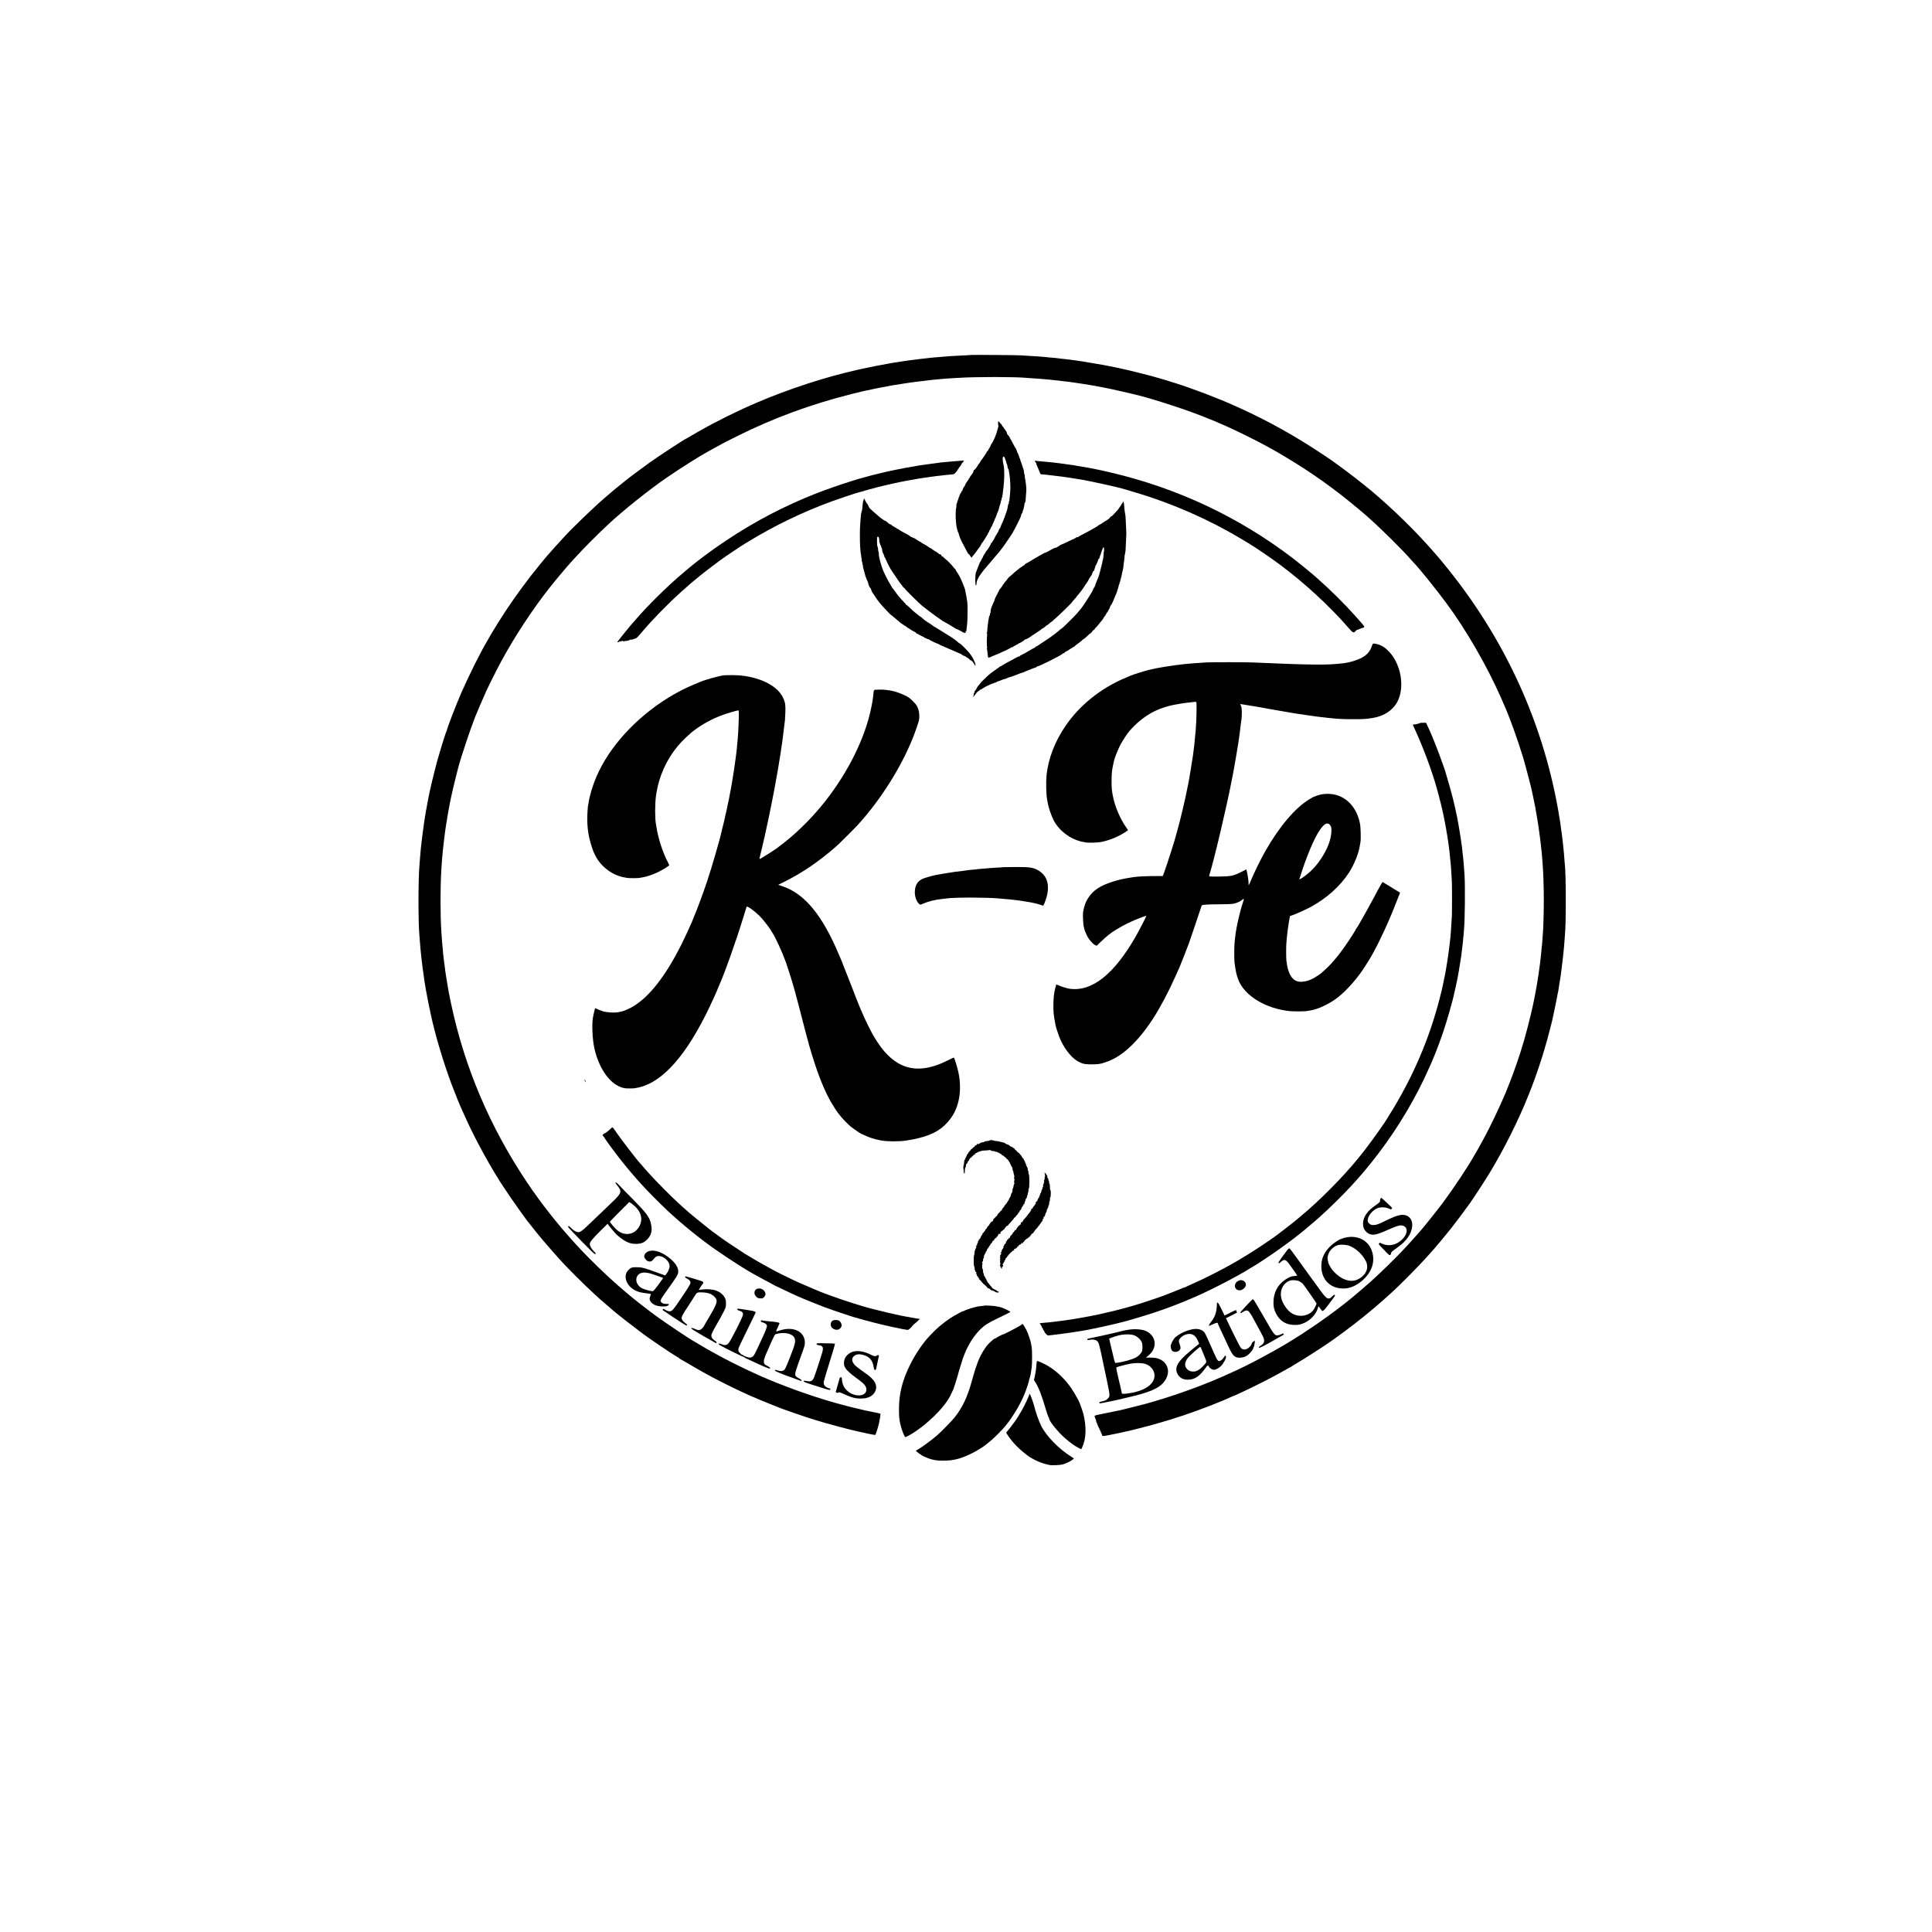 <?xml version="1.0" standalone="no"?>
<!DOCTYPE svg PUBLIC "-//W3C//DTD SVG 20010904//EN"
 "http://www.w3.org/TR/2001/REC-SVG-20010904/DTD/svg10.dtd">
<svg version="1.0" xmlns="http://www.w3.org/2000/svg"
 width="4134pt" height="4134pt" viewBox="0 0 4134 4134"
 preserveAspectRatio="xMidYMid meet">
<g transform="translate(0,4134) scale(0.1,-0.1)"
fill="#000000" stroke="none">
<path d="M20778 33745 c-1 -2 -70 -6 -153 -10 -241 -11 -398 -21 -470 -30 -16
-2 -70 -6 -120 -10 -49 -4 -103 -8 -120 -10 -16 -2 -52 -7 -80 -10 -27 -3 -68
-8 -90 -10 -22 -3 -62 -7 -90 -10 -27 -3 -61 -7 -75 -10 -14 -2 -50 -7 -80
-10 -30 -3 -84 -11 -120 -16 -36 -5 -76 -12 -90 -14 -59 -8 -116 -18 -135 -21
-10 -2 -37 -6 -60 -9 -22 -3 -47 -8 -55 -10 -8 -3 -31 -7 -50 -9 -59 -8 -463
-88 -560 -111 -8 -2 -58 -13 -110 -25 -660 -148 -1448 -405 -2114 -690 -416
-177 -885 -409 -1211 -597 -22 -12 -47 -26 -55 -30 -8 -4 -66 -37 -129 -75
-63 -37 -116 -68 -118 -68 -18 0 -567 -358 -793 -518 -123 -87 -498 -367 -510
-381 -3 -3 -61 -51 -130 -106 -69 -55 -127 -102 -130 -105 -3 -3 -34 -30 -70
-60 -36 -31 -76 -65 -90 -77 -14 -12 -34 -30 -46 -40 -219 -188 -703 -654
-849 -818 -14 -16 -50 -55 -78 -86 -87 -93 -139 -151 -207 -229 -36 -41 -68
-77 -71 -80 -17 -15 -271 -326 -362 -444 -243 -313 -508 -692 -686 -981 -41
-66 -84 -136 -96 -155 -31 -49 -110 -182 -118 -200 -5 -8 -13 -24 -20 -35
-146 -243 -391 -731 -564 -1125 -109 -248 -313 -778 -313 -812 0 -8 -3 -18 -7
-22 -5 -4 -8 -11 -9 -14 0 -4 -3 -14 -7 -22 -25 -64 -133 -418 -181 -590 -75
-275 -171 -679 -202 -860 -2 -14 -7 -36 -9 -50 -3 -14 -8 -38 -10 -55 -3 -16
-8 -41 -10 -55 -10 -46 -13 -67 -19 -106 -4 -22 -11 -68 -17 -104 -12 -75 -12
-69 -32 -220 -9 -63 -19 -140 -22 -170 -4 -30 -8 -66 -10 -80 -3 -14 -7 -47
-9 -75 -3 -27 -8 -72 -11 -100 -7 -65 -12 -120 -20 -230 -3 -49 -8 -110 -10
-135 -27 -312 -27 -1218 0 -1505 3 -27 7 -84 10 -125 7 -100 13 -169 31 -335
7 -72 23 -206 28 -235 3 -14 7 -47 11 -75 30 -247 83 -541 165 -920 94 -437
266 -1014 448 -1500 58 -156 174 -441 207 -510 8 -16 32 -70 54 -120 157 -361
405 -834 650 -1243 14 -24 31 -51 36 -60 6 -10 20 -32 33 -49 12 -17 22 -34
22 -37 0 -4 9 -19 19 -34 11 -15 62 -93 114 -173 134 -206 482 -697 517 -729
3 -3 37 -45 75 -95 129 -167 265 -327 563 -664 160 -180 539 -558 767 -766 61
-54 112 -102 115 -105 3 -3 68 -60 145 -125 77 -66 142 -122 145 -125 15 -18
417 -333 540 -424 80 -59 152 -113 161 -119 8 -7 23 -16 31 -22 9 -5 58 -40
110 -76 201 -142 533 -359 548 -359 6 0 10 -4 10 -9 0 -5 6 -11 13 -13 6 -2
100 -56 208 -120 391 -234 834 -463 1309 -676 82 -37 374 -158 460 -191 47
-18 99 -39 115 -46 108 -46 562 -203 799 -276 270 -84 807 -227 946 -253 14
-2 54 -11 90 -20 36 -8 79 -18 95 -21 17 -3 59 -11 95 -19 36 -8 68 -11 71 -8
12 13 77 227 83 272 3 25 10 65 16 89 6 24 8 46 6 49 -3 2 -1 12 4 22 8 15 3
19 -33 29 -23 6 -58 13 -77 17 -19 3 -73 14 -120 24 -47 10 -96 21 -110 23
-14 3 -45 10 -70 17 -25 7 -56 14 -70 17 -53 9 -334 82 -495 127 -538 153
-1147 374 -1640 594 -345 154 -795 381 -1038 524 -26 15 -50 28 -52 28 -2 0
-57 32 -122 72 -65 39 -127 76 -138 82 -111 59 -590 379 -844 563 -127 92
-470 358 -546 424 -11 10 -58 50 -105 89 -47 39 -96 81 -110 94 -14 12 -65 58
-115 101 -196 172 -558 524 -735 715 -23 25 -65 70 -93 100 -29 31 -101 112
-161 180 -60 69 -121 139 -135 155 -14 17 -44 53 -66 80 -22 28 -43 52 -46 55
-4 3 -34 40 -68 83 -34 43 -68 85 -76 95 -96 119 -237 307 -320 427 -27 39
-52 72 -55 75 -3 3 -55 79 -116 170 -797 1186 -1344 2471 -1632 3835 -22 105
-43 204 -45 220 -3 17 -12 73 -22 125 -9 52 -18 109 -21 125 -2 17 -9 55 -14
85 -13 76 -26 172 -35 250 -6 51 -14 113 -20 150 -2 14 -7 59 -11 100 -3 41
-7 86 -9 100 -11 107 -20 218 -30 370 -25 373 -25 958 0 1360 11 171 18 259
30 380 21 193 26 237 29 256 2 11 7 46 10 79 4 33 9 71 11 85 2 14 7 43 9 65
3 22 7 49 10 60 2 11 6 41 10 66 8 53 14 93 21 129 3 14 8 43 11 65 3 22 9 58
14 80 5 22 11 56 15 75 5 36 11 65 21 110 3 14 7 36 10 50 3 14 11 53 19 88 8
34 17 74 20 90 2 15 27 117 55 227 28 110 52 208 54 217 67 271 330 1046 426
1253 5 11 28 65 50 120 23 55 57 133 76 173 19 41 34 75 34 77 0 17 238 497
343 690 282 523 675 1122 1034 1575 65 82 191 238 203 250 8 9 33 38 55 65 35
43 162 191 190 221 5 6 46 50 90 99 200 219 455 476 716 721 320 299 882 749
1264 1010 269 185 667 437 855 541 30 17 96 53 145 81 194 107 269 147 510
266 782 387 1563 674 2424 892 118 30 224 56 235 58 12 3 55 12 96 21 41 9 86
19 100 21 14 3 77 16 140 29 114 23 257 50 315 60 17 2 100 16 185 29 85 14
173 27 195 30 22 3 92 12 155 20 135 17 187 24 255 31 28 3 68 7 90 10 22 2
76 7 120 11 44 4 94 8 110 10 17 1 82 6 145 10 63 4 133 8 155 9 371 24 1208
24 1460 0 22 -2 85 -6 140 -10 55 -3 120 -8 145 -10 25 -3 77 -7 115 -10 39
-3 88 -7 110 -10 22 -2 65 -7 95 -10 128 -14 139 -15 260 -30 19 -2 51 -6 70
-9 19 -3 55 -8 80 -11 25 -3 70 -10 100 -15 30 -5 72 -11 93 -14 82 -13 113
-17 137 -22 14 -3 52 -9 85 -15 92 -15 315 -58 360 -69 22 -5 85 -19 140 -31
55 -11 156 -34 225 -51 137 -32 152 -36 178 -42 381 -90 1214 -364 1572 -519
14 -5 27 -11 30 -11 8 -2 160 -66 210 -89 25 -11 79 -34 120 -52 213 -93 650
-309 875 -433 240 -133 237 -131 430 -247 547 -329 1017 -664 1510 -1076 134
-112 154 -130 235 -201 291 -259 723 -686 916 -908 21 -25 46 -52 54 -60 100
-98 474 -561 703 -871 420 -567 869 -1346 1167 -2024 33 -77 67 -153 74 -170
110 -248 280 -719 397 -1104 44 -143 181 -668 194 -741 2 -14 18 -92 36 -175
17 -82 32 -157 34 -165 1 -8 6 -37 9 -64 4 -27 9 -52 11 -55 1 -3 6 -31 10
-61 4 -30 8 -57 10 -60 2 -3 8 -42 14 -86 7 -44 13 -89 15 -100 6 -35 19 -128
31 -229 3 -27 8 -63 10 -80 2 -16 7 -57 10 -90 3 -33 8 -78 11 -100 2 -22 6
-65 9 -95 2 -30 7 -91 11 -135 17 -210 28 -509 28 -815 0 -262 -10 -612 -18
-685 -2 -16 -7 -84 -11 -150 -4 -66 -8 -122 -10 -125 -1 -3 -6 -45 -10 -94 -4
-50 -8 -97 -10 -105 -1 -9 -6 -47 -9 -86 -4 -38 -9 -81 -11 -95 -2 -14 -9 -63
-15 -110 -16 -121 -19 -145 -35 -240 -8 -47 -16 -101 -19 -120 -8 -51 -14 -85
-31 -170 -8 -41 -16 -86 -19 -100 -47 -249 -120 -546 -221 -910 -18 -65 -75
-252 -82 -270 -3 -8 -7 -20 -8 -25 -4 -18 -85 -254 -117 -340 -16 -44 -36 -98
-43 -120 -13 -39 -124 -321 -149 -380 -8 -16 -26 -59 -41 -95 -97 -228 -293
-638 -403 -840 -94 -173 -157 -288 -177 -320 -12 -19 -33 -55 -47 -80 -134
-240 -441 -702 -676 -1018 -86 -116 -384 -491 -439 -553 -17 -19 -65 -74 -108
-124 -68 -78 -162 -183 -276 -305 -176 -190 -548 -553 -734 -716 -177 -156
-246 -214 -380 -326 -388 -322 -959 -722 -1439 -1007 -303 -180 -790 -439
-1041 -553 -266 -121 -348 -157 -506 -223 -443 -184 -976 -367 -1439 -494
-135 -36 -499 -128 -545 -137 -11 -2 -31 -6 -45 -9 -14 -3 -34 -7 -45 -9 -11
-3 -64 -14 -119 -25 -112 -24 -109 -23 -234 -47 -60 -11 -96 -22 -99 -31 -3
-8 4 -35 17 -59 12 -25 19 -48 16 -51 -3 -3 -2 -11 3 -17 5 -6 14 -29 21 -51
7 -22 30 -72 51 -112 20 -39 35 -74 31 -77 -3 -3 -1 -6 4 -6 5 0 10 -10 11
-21 4 -43 17 -44 157 -15 74 15 146 29 161 32 15 3 57 12 94 20 36 9 77 18 91
21 83 15 469 113 665 169 407 116 744 229 1145 384 175 68 394 159 443 185 16
8 32 15 37 15 17 0 386 175 630 298 203 103 275 142 455 242 66 37 136 76 155
86 19 11 37 21 40 24 3 3 28 19 55 35 183 104 685 428 822 529 23 17 70 51
105 76 205 146 522 392 702 545 39 33 87 73 106 89 19 16 64 55 100 87 36 31
76 67 90 79 249 214 681 646 965 965 39 43 79 89 90 101 56 62 249 295 356
429 89 111 262 342 372 495 25 36 50 70 54 75 32 40 320 482 403 620 318 525
619 1127 838 1675 210 525 364 1013 508 1605 17 71 104 491 108 523 3 24 7 46
10 50 2 4 7 27 10 52 3 25 8 56 11 70 2 13 7 42 10 65 3 22 10 66 16 98 11 65
11 62 33 237 20 155 23 180 31 255 3 33 8 76 10 95 8 67 19 199 30 359 15 212
19 372 19 736 1 369 -8 698 -19 775 -2 14 -7 68 -10 120 -4 52 -8 111 -10 130
-2 19 -6 64 -10 100 -3 36 -8 81 -10 100 -3 19 -7 59 -10 88 -2 29 -9 81 -14
115 -5 34 -12 85 -16 112 -3 28 -7 61 -10 75 -2 14 -7 48 -10 75 -3 28 -8 57
-10 65 -2 8 -6 33 -10 55 -11 78 -37 222 -66 370 -355 1796 -1140 3469 -2316
4932 -108 135 -225 276 -243 293 -3 3 -35 39 -72 82 -356 412 -845 892 -1309
1284 -189 159 -574 457 -769 594 -58 41 -107 77 -110 80 -3 3 -13 10 -22 15
-9 6 -88 58 -175 116 -537 361 -1153 705 -1728 966 -66 30 -134 61 -151 68
-335 152 -900 367 -1269 482 -194 61 -244 76 -305 93 -36 10 -99 28 -140 40
-41 12 -82 23 -90 25 -8 2 -121 31 -250 63 -129 33 -252 63 -274 66 -21 4 -41
8 -45 10 -6 4 -331 71 -416 86 -200 35 -295 51 -330 56 -22 3 -47 7 -55 9 -8
3 -64 11 -125 20 -60 8 -119 17 -130 19 -11 2 -51 7 -88 11 -37 3 -78 8 -90
11 -12 2 -53 7 -92 10 -38 3 -71 7 -75 9 -3 2 -45 6 -95 10 -49 3 -101 8 -115
10 -23 4 -100 11 -221 20 -24 2 -105 6 -179 10 -74 4 -155 9 -180 12 -54 5
-1057 13 -1062 8z"/>
<path d="M21359 32325 c-5 -38 -3 -88 4 -92 4 -2 5 -9 1 -14 -3 -6 -12 -38
-20 -72 -23 -102 -89 -256 -131 -308 -6 -8 -14 -25 -18 -39 -4 -14 -18 -39
-31 -56 -13 -17 -20 -34 -17 -38 3 -3 -2 -8 -11 -12 -9 -3 -16 -11 -16 -16 0
-11 -121 -191 -132 -196 -5 -2 -8 -9 -8 -15 0 -7 -10 -23 -23 -37 -13 -14 -36
-48 -52 -77 -16 -29 -40 -57 -52 -64 -12 -7 -21 -15 -21 -18 4 -16 -18 -60
-48 -95 -19 -22 -34 -46 -34 -53 0 -7 -4 -13 -10 -13 -5 0 -10 -6 -10 -14 0
-8 -6 -21 -13 -28 -28 -30 -80 -118 -69 -118 4 0 2 -4 -4 -8 -17 -10 -54 -84
-48 -94 3 -4 0 -8 -6 -8 -6 0 -16 -13 -21 -30 -6 -16 -15 -30 -21 -30 -5 0 -7
-4 -3 -9 3 -5 -1 -15 -8 -23 -8 -7 -12 -18 -10 -25 2 -6 -1 -14 -6 -18 -6 -3
-11 -14 -11 -24 0 -10 -7 -32 -15 -47 -8 -16 -15 -37 -15 -46 0 -9 -4 -19 -9
-22 -4 -3 -8 -23 -7 -43 1 -21 0 -42 -3 -48 -13 -23 -17 -210 -6 -295 3 -25 6
-54 6 -65 0 -26 29 -147 39 -160 4 -5 11 -23 15 -40 12 -44 12 -45 15 -50 1
-3 3 -8 5 -12 10 -37 63 -145 115 -238 28 -49 54 -98 57 -107 3 -10 9 -18 14
-18 5 0 21 -18 35 -40 26 -39 44 -51 44 -30 0 6 13 23 28 38 15 15 45 54 67
86 22 33 50 71 62 84 13 14 23 31 23 38 0 8 5 14 11 14 5 0 8 4 5 9 -4 5 -3
11 1 13 11 4 84 114 108 161 11 20 23 37 28 37 4 0 6 4 2 9 -3 5 2 16 10 25 9
9 18 26 20 38 3 12 9 24 13 27 5 3 15 23 23 44 7 20 17 37 21 37 4 0 7 3 6 8
-1 4 13 38 32 77 18 38 33 76 33 82 0 7 5 13 10 13 6 0 7 3 4 7 -4 3 -3 11 2
17 5 6 14 29 21 51 7 22 17 49 23 60 6 11 12 25 13 30 3 17 35 129 41 145 4 8
7 23 8 33 2 9 4 19 5 22 1 3 3 9 4 14 0 5 4 12 8 16 4 4 4 13 1 21 -3 8 -1 14
5 14 6 0 9 8 7 18 -1 9 0 21 3 26 3 6 7 26 8 45 2 20 10 88 18 151 19 148 20
388 1 455 -26 93 -26 187 -1 186 13 0 35 -35 36 -56 0 -12 5 -26 12 -33 7 -7
9 -12 5 -12 -3 0 3 -21 13 -46 11 -25 20 -58 20 -73 0 -15 5 -32 10 -37 12
-12 19 -41 25 -94 2 -19 4 -37 6 -40 1 -3 3 -18 4 -35 2 -16 4 -32 5 -35 3 -7
10 -166 10 -215 -1 -49 -9 -153 -22 -272 -1 -7 -5 -13 -9 -13 -4 0 -5 -9 -2
-21 3 -12 0 -24 -6 -29 -7 -4 -14 -29 -16 -56 -4 -45 -24 -113 -56 -189 -7
-16 -11 -36 -10 -42 1 -7 -2 -13 -7 -13 -5 0 -9 -6 -9 -12 0 -13 -15 -50 -54
-134 -10 -23 -19 -45 -19 -50 0 -5 -9 -20 -20 -34 -11 -14 -20 -32 -20 -40 0
-8 -15 -38 -33 -65 -19 -28 -45 -74 -58 -102 -13 -29 -27 -53 -31 -53 -5 0 -8
-6 -8 -14 0 -8 -10 -22 -22 -30 -12 -9 -19 -16 -15 -16 12 0 -77 -147 -98
-162 -5 -4 -10 -11 -10 -15 0 -4 -15 -29 -33 -55 -18 -27 -30 -48 -27 -48 3 0
-6 -18 -20 -40 -14 -22 -25 -44 -25 -49 0 -5 -3 -11 -8 -13 -4 -1 -16 -23 -26
-48 -23 -58 -72 -183 -74 -192 -18 -71 -18 -263 0 -274 9 -6 9 -4 13 41 2 17
4 32 5 35 2 3 4 10 4 16 2 13 48 107 57 114 3 3 16 21 30 41 37 55 91 121 221
270 25 30 63 74 83 99 20 25 45 52 54 61 9 9 25 29 36 44 11 16 25 33 30 39
34 37 192 266 250 361 45 74 180 343 181 360 1 26 17 65 27 65 6 0 8 3 5 6 -4
3 0 21 8 41 17 39 35 118 35 148 0 10 5 25 12 33 12 15 14 33 21 162 2 41 5
76 6 78 7 8 -4 151 -16 217 -4 22 -8 49 -10 60 -1 11 -3 22 -4 25 -1 3 -2 17
-2 33 -1 15 -3 27 -7 27 -3 0 -7 19 -9 43 -1 23 -6 51 -11 62 -5 11 -19 54
-32 95 -12 41 -27 81 -32 88 -5 6 -6 12 -3 12 4 0 1 12 -7 28 -8 15 -20 47
-27 72 -7 25 -19 53 -28 63 -8 9 -12 17 -8 17 3 0 0 13 -9 30 -8 16 -15 33
-14 36 0 4 -3 10 -9 13 -5 3 -30 49 -57 101 -26 52 -51 97 -56 98 -5 2 -7 8
-3 13 3 5 0 9 -6 9 -6 0 -9 4 -6 9 3 5 -9 24 -27 42 -17 19 -31 35 -29 37 1 1
2 3 1 5 0 1 -2 10 -4 20 -2 10 -19 38 -39 62 -20 24 -36 48 -36 54 0 6 -4 11
-10 11 -5 0 -10 4 -10 10 0 5 -8 19 -17 31 -53 63 -73 83 -74 74z"/>
<path d="M20577 31483 c-1 -1 -45 -4 -98 -8 -53 -3 -107 -8 -120 -10 -13 -2
-62 -6 -109 -10 -47 -4 -96 -8 -110 -10 -14 -2 -47 -6 -75 -10 -129 -16 -262
-34 -295 -40 -14 -2 -61 -9 -105 -15 -103 -15 -462 -82 -585 -110 -52 -12
-106 -23 -120 -26 -14 -3 -79 -18 -145 -35 -66 -16 -131 -32 -145 -35 -14 -3
-56 -14 -94 -25 -38 -12 -77 -22 -86 -24 -63 -12 -438 -130 -665 -210 -259
-90 -546 -204 -760 -300 -33 -15 -80 -36 -105 -47 -635 -286 -1297 -680 -1899
-1130 -75 -56 -138 -104 -141 -108 -3 -3 -36 -30 -75 -60 -38 -30 -72 -57 -75
-60 -3 -3 -45 -39 -95 -80 -210 -174 -424 -370 -639 -586 -188 -188 -271 -276
-440 -469 -43 -49 -91 -103 -105 -120 -37 -42 -231 -282 -265 -329 -23 -31
-25 -36 -9 -27 11 5 23 7 27 4 3 -3 6 -1 6 6 0 7 6 11 14 8 8 -3 17 -3 21 1
11 11 59 9 67 -2 5 -7 8 -6 8 2 0 7 5 10 10 7 12 -7 110 15 110 25 0 3 12 5
28 4 15 -1 32 2 37 6 6 4 24 11 42 15 32 6 47 20 148 140 235 277 559 608 855
874 170 152 254 225 345 296 21 17 43 35 49 41 25 23 290 226 416 318 127 93
451 311 550 370 25 15 52 31 60 36 559 342 1182 643 1795 865 127 46 475 163
505 171 8 2 53 14 100 28 166 48 227 65 360 100 142 37 520 122 586 131 22 4
46 8 54 10 8 3 33 7 55 10 22 3 51 8 65 11 44 10 188 34 230 39 14 1 43 5 65
9 22 4 56 9 75 11 101 13 135 17 149 20 9 1 50 6 91 10 41 4 84 9 95 11 11 2
56 6 100 10 79 5 81 6 117 47 21 23 38 45 38 49 0 7 51 80 81 116 5 6 6 12 2
12 -4 0 -1 6 7 13 8 7 23 24 32 38 17 26 17 27 -8 25 -14 0 -26 -2 -27 -3z"/>
<path d="M22152 31456 c6 -14 15 -26 20 -26 5 0 7 -4 4 -8 -3 -5 3 -26 13 -48
11 -21 31 -72 47 -111 27 -72 28 -73 63 -74 20 0 45 -2 56 -4 11 -2 51 -7 90
-10 38 -3 77 -8 85 -10 8 -2 45 -7 82 -10 37 -3 75 -8 86 -10 10 -2 43 -6 73
-10 30 -3 91 -13 135 -20 45 -8 103 -17 130 -21 205 -27 903 -180 1069 -234
17 -6 100 -31 185 -56 768 -225 1568 -575 2249 -983 80 -47 156 -93 170 -101
160 -96 486 -318 697 -476 506 -378 1035 -865 1434 -1322 114 -131 122 -134
169 -83 14 14 25 25 25 23 1 -2 17 3 36 11 19 8 44 18 55 22 11 4 25 9 32 10
6 2 19 7 28 13 15 8 10 18 -41 78 -32 38 -63 74 -69 80 -5 6 -44 49 -85 95
-234 262 -532 556 -811 801 -35 31 -75 66 -89 78 -62 55 -345 284 -440 356
-1148 872 -2447 1484 -3860 1818 -231 55 -459 102 -610 126 -36 6 -77 13 -92
15 -16 3 -43 7 -60 10 -18 3 -40 8 -48 10 -8 2 -44 7 -80 10 -36 4 -67 8 -70
10 -3 2 -30 6 -60 9 -30 3 -64 8 -75 10 -11 2 -49 7 -85 11 -36 3 -76 8 -90
10 -14 2 -54 6 -90 9 -91 9 -144 14 -223 21 l-67 6 12 -25z"/>
<path d="M18480 30645 c-15 -37 -20 -63 -25 -140 -2 -33 -5 -61 -6 -62 -1 -2
-2 -11 -4 -20 -1 -10 -5 -25 -8 -33 -11 -26 -18 -72 -22 -150 -3 -41 -7 -102
-10 -135 -8 -78 -7 -369 0 -465 8 -99 13 -155 16 -155 1 0 3 -13 5 -30 2 -16
6 -48 9 -70 3 -22 5 -48 6 -57 0 -10 4 -18 9 -18 4 0 6 -9 3 -20 -3 -11 0 -26
6 -33 6 -8 8 -16 5 -20 -3 -3 2 -32 11 -64 16 -54 22 -79 29 -110 1 -7 5 -15
8 -19 4 -3 4 -12 1 -20 -3 -8 0 -14 7 -14 6 0 9 -4 6 -8 -3 -5 7 -33 21 -63
14 -30 27 -58 27 -64 6 -41 31 -101 49 -116 12 -10 18 -18 13 -19 -5 0 -3 -7
4 -15 7 -8 9 -15 5 -15 -6 0 32 -70 45 -80 3 -3 17 -23 30 -45 50 -84 131
-184 238 -296 61 -65 112 -115 114 -113 3 2 20 -11 39 -29 19 -17 55 -48 79
-67 25 -19 55 -45 68 -57 12 -13 25 -23 27 -22 3 0 20 -12 39 -26 18 -14 36
-25 40 -25 4 0 16 -8 27 -18 10 -11 32 -25 47 -33 15 -8 29 -17 32 -20 5 -7
65 -42 113 -66 15 -8 27 -19 27 -24 0 -5 4 -8 8 -7 4 2 37 -14 72 -35 36 -20
70 -38 75 -39 6 -1 16 -8 23 -15 8 -7 17 -11 22 -8 4 3 13 -2 20 -10 7 -8 17
-12 22 -9 5 3 17 -1 26 -9 18 -16 166 -88 187 -91 7 -1 19 -6 26 -12 18 -13
58 -31 219 -99 74 -31 155 -66 180 -78 25 -11 50 -22 57 -23 6 -1 21 -11 33
-22 12 -11 33 -22 48 -25 15 -3 37 -15 50 -27 12 -11 22 -18 22 -15 0 7 24
-12 48 -37 9 -10 20 -18 24 -18 14 0 58 -43 58 -57 0 -7 5 -13 10 -13 6 0 10
-6 10 -14 0 -7 6 -19 14 -25 11 -10 12 -4 5 36 -5 26 -14 50 -20 54 -6 3 -10
9 -9 13 3 16 -45 97 -92 156 -61 76 -195 210 -209 210 -5 0 -20 10 -33 23 -38
36 -166 128 -228 162 -21 12 -119 72 -208 129 -36 23 -77 48 -92 55 -16 8 -28
18 -28 23 0 4 -7 8 -15 8 -8 0 -15 5 -15 10 0 6 -5 10 -10 10 -6 0 -20 9 -32
20 -12 10 -25 17 -30 14 -4 -3 -8 0 -8 6 0 6 -8 14 -17 17 -18 7 -33 19 -92
70 -20 18 -39 33 -43 33 -4 0 -35 23 -70 52 -86 70 -95 78 -159 142 -31 31
-59 53 -62 49 -4 -3 -7 -2 -7 4 0 6 -19 31 -43 55 -64 64 -159 177 -192 228
-17 25 -33 47 -36 50 -31 25 -171 278 -219 395 -47 112 -98 305 -95 356 1 18
-1 39 -4 44 -7 13 -11 33 -14 75 -2 20 -6 41 -11 48 -13 22 -15 200 -1 205 23
10 35 -10 38 -64 1 -30 5 -56 8 -59 4 -3 9 -16 10 -30 2 -14 10 -31 17 -38 6
-7 12 -22 12 -32 0 -10 4 -21 8 -24 5 -3 8 -15 7 -28 -1 -13 2 -29 8 -35 5 -7
6 -13 2 -13 -4 0 0 -11 9 -25 9 -13 18 -32 20 -42 9 -41 19 -63 28 -63 6 0 8
-6 5 -14 -3 -8 -1 -16 5 -18 6 -2 12 -11 13 -19 4 -22 93 -194 116 -223 5 -6
37 -54 72 -106 75 -114 108 -161 123 -175 5 -5 21 -27 35 -47 13 -21 29 -38
36 -38 6 0 14 -8 17 -18 7 -19 289 -299 369 -366 26 -21 97 -76 159 -122 62
-47 118 -88 123 -92 6 -4 39 -28 75 -52 36 -24 67 -46 70 -50 3 -4 12 -9 21
-12 20 -8 249 -143 267 -158 6 -6 12 -9 12 -6 0 6 127 -59 147 -75 7 -6 13 -8
13 -5 0 4 9 2 20 -4 19 -10 25 -4 21 23 0 4 3 7 7 7 5 0 9 6 10 13 4 41 14
137 18 167 8 58 10 391 2 445 -15 100 -18 120 -23 143 -3 12 -7 32 -10 45 -3
12 -7 36 -9 52 -3 17 -9 42 -14 55 -5 14 -18 45 -27 70 -48 124 -93 215 -136
274 -16 22 -29 46 -29 53 0 7 -4 13 -8 13 -5 0 -20 16 -34 35 -31 44 -113 130
-168 175 -24 19 -50 43 -59 53 -8 9 -22 17 -30 17 -8 0 -11 3 -8 7 11 10 -13
33 -35 33 -10 0 -21 7 -24 15 -4 8 -12 15 -20 15 -8 0 -14 5 -14 10 0 6 -4 10
-10 10 -9 0 -100 58 -110 71 -3 4 -15 9 -26 13 -12 4 -34 18 -50 32 -16 13
-52 35 -80 49 -28 13 -57 31 -64 40 -7 8 -18 15 -25 15 -6 0 -38 19 -71 41
-32 23 -65 43 -74 44 -8 2 -16 4 -17 5 -2 2 -6 3 -10 4 -5 1 -28 15 -53 33
-25 17 -61 38 -80 47 -43 19 -120 64 -140 81 -8 7 -25 16 -37 19 -13 4 -23 12
-23 18 0 6 -3 8 -7 5 -3 -4 -17 3 -30 15 -13 12 -23 18 -23 14 0 -4 -7 -1 -15
6 -34 31 -45 38 -57 38 -7 0 -31 17 -52 37 -22 21 -45 38 -53 39 -8 1 -24 9
-36 18 -12 9 -33 24 -47 33 -14 9 -43 33 -66 53 -197 170 -191 164 -214 220
-8 19 -20 40 -27 45 -8 6 -24 33 -37 60 l-24 50 -12 -30z"/>
<path d="M24026 30598 c4 -6 -1 -17 -11 -25 -11 -7 -16 -13 -12 -13 4 0 -11
-25 -33 -55 -22 -30 -40 -56 -40 -59 0 -3 -19 -25 -42 -49 -24 -24 -55 -58
-71 -75 -15 -18 -33 -32 -40 -32 -8 0 -20 -12 -28 -26 -7 -14 -34 -37 -59 -50
-25 -14 -70 -42 -100 -64 -30 -21 -60 -39 -67 -39 -6 -1 -13 -5 -15 -11 -4
-11 -181 -112 -327 -186 -58 -30 -108 -59 -112 -65 -4 -6 -12 -8 -19 -4 -6 4
-21 -2 -33 -13 -12 -11 -33 -23 -47 -27 -14 -4 -68 -28 -120 -55 -52 -26 -111
-53 -132 -59 -20 -7 -47 -22 -61 -35 -14 -13 -28 -21 -31 -18 -3 3 -6 1 -6 -4
0 -5 -12 -11 -26 -12 -15 -1 -50 -15 -78 -31 -111 -62 -146 -80 -146 -75 0 3
-26 -9 -57 -27 -32 -18 -71 -40 -88 -49 -16 -9 -48 -27 -70 -41 -60 -39 -188
-113 -208 -121 -9 -4 -20 -14 -23 -23 -4 -8 -12 -15 -18 -15 -7 0 -23 -10 -36
-22 -14 -13 -25 -21 -26 -18 -1 3 -17 -8 -35 -25 -19 -16 -50 -42 -70 -57 -21
-15 -52 -42 -71 -61 -19 -19 -46 -42 -60 -51 -14 -9 -39 -36 -54 -59 -16 -23
-39 -52 -51 -64 -13 -12 -23 -27 -23 -33 0 -5 -4 -10 -9 -10 -5 0 -14 -12 -20
-28 -6 -15 -24 -41 -39 -57 -28 -30 -47 -63 -44 -77 1 -5 -3 -8 -10 -8 -6 0
-9 -3 -5 -6 3 -3 -8 -28 -24 -55 -16 -28 -29 -52 -29 -54 0 -2 -5 -16 -12 -32
-6 -15 -12 -33 -13 -38 -2 -6 -16 -40 -33 -77 -32 -67 -45 -112 -46 -160 0
-16 -3 -28 -6 -28 -3 0 -7 -12 -8 -27 -1 -15 -5 -29 -10 -32 -4 -3 -8 -13 -9
-21 -1 -8 -4 -24 -6 -35 -11 -48 -30 -205 -31 -252 -1 -29 -5 -53 -10 -53 -5
0 -4 -6 1 -12 5 -7 7 -24 5 -38 -8 -56 -9 -236 -1 -257 5 -15 5 -23 -2 -23 -6
0 -7 -6 -3 -12 5 -7 9 -31 11 -53 9 -127 17 -153 39 -134 8 6 14 8 14 4 0 -4
7 -2 15 5 9 7 43 23 78 35 57 21 108 43 287 127 36 17 67 35 68 40 2 4 12 8
22 8 10 0 21 4 24 9 3 5 32 21 63 36 32 16 61 33 65 39 4 6 8 8 8 4 0 -9 114
62 118 74 2 4 8 8 14 8 16 0 80 33 99 50 9 8 69 48 133 89 64 41 116 78 116
83 0 4 6 8 13 8 6 0 28 14 47 30 19 16 41 35 48 40 6 6 12 8 12 5 0 -3 9 3 19
13 57 52 70 62 80 62 6 0 11 4 11 8 0 5 28 31 63 60 72 59 357 337 357 349 0
4 23 32 50 61 27 28 49 53 47 55 -1 1 8 14 20 27 52 57 125 156 168 228 6 9
12 19 15 22 13 12 60 91 60 99 0 5 18 32 40 60 22 28 35 51 28 51 -10 0 -10 2
0 9 7 4 14 18 15 29 1 12 10 25 20 28 10 3 16 12 13 20 -3 7 -1 16 5 19 5 4 7
10 4 15 -3 5 0 12 6 15 5 4 8 13 5 21 -3 8 -2 14 3 14 9 0 67 131 63 143 -1 4
2 7 7 7 10 0 20 23 28 60 2 13 7 27 11 30 4 3 9 16 10 30 2 14 7 30 11 35 4 6
13 29 20 53 11 39 30 57 32 30 0 -7 2 -24 4 -38 1 -14 0 -29 -3 -35 -4 -5 -7
-37 -8 -70 -2 -52 -9 -100 -14 -100 -1 0 -3 -9 -4 -20 -6 -41 -29 -141 -42
-180 -7 -22 -14 -51 -16 -65 -2 -14 -7 -31 -11 -37 -5 -7 -6 -13 -3 -13 6 0
-31 -101 -68 -183 -15 -32 -24 -63 -21 -68 4 -5 1 -9 -6 -9 -7 0 -9 -3 -6 -7
4 -3 -2 -16 -13 -28 -11 -12 -23 -32 -25 -45 -2 -12 -12 -34 -22 -49 -10 -14
-26 -42 -37 -61 -24 -44 -157 -246 -188 -284 -13 -16 -32 -40 -43 -52 -11 -13
-31 -37 -45 -54 -49 -60 -323 -330 -335 -330 -5 0 -32 -21 -75 -60 -26 -24
-147 -115 -179 -135 -9 -5 -18 -12 -21 -15 -3 -3 -59 -40 -125 -83 -66 -42
-125 -81 -131 -86 -7 -6 -15 -7 -18 -4 -3 4 -6 1 -6 -5 0 -7 -15 -18 -32 -27
-18 -8 -51 -25 -73 -39 -70 -43 -165 -96 -200 -111 -19 -7 -35 -19 -35 -25 0
-6 -4 -9 -9 -6 -5 3 -28 -5 -52 -18 -212 -113 -258 -139 -311 -172 -23 -15
-45 -26 -47 -25 -2 2 -7 -1 -10 -6 -3 -5 -49 -38 -101 -73 -52 -36 -117 -85
-144 -110 -83 -76 -176 -170 -176 -177 0 -5 -11 -18 -24 -31 -14 -12 -34 -42
-46 -67 -11 -24 -28 -49 -36 -55 -7 -7 -14 -21 -14 -31 0 -10 -4 -20 -8 -23
-5 -3 -8 -15 -7 -28 1 -13 -2 -29 -8 -35 -6 -9 -6 -13 3 -13 6 0 14 9 17 20 3
11 9 20 14 20 5 0 9 4 9 10 0 5 16 25 35 45 20 19 40 35 45 35 6 0 10 5 10 10
0 6 5 10 11 10 7 0 35 15 63 33 28 18 62 38 76 44 14 6 48 22 75 35 28 12 55
23 60 23 6 0 16 4 22 8 7 5 23 10 35 12 12 3 25 10 30 17 4 7 8 9 8 4 0 -5 7
-3 15 4 8 7 15 10 15 7 0 -3 25 5 55 19 31 13 62 24 70 24 9 0 23 4 33 10 26
15 75 33 97 35 11 2 65 21 120 44 55 23 113 44 128 47 16 2 38 11 50 18 12 8
33 17 47 21 14 4 45 16 70 27 24 11 49 21 55 23 5 1 23 7 38 13 16 7 33 12 38
12 5 0 9 5 9 10 0 6 7 10 17 10 37 0 531 248 541 272 2 4 9 8 16 8 7 0 21 9
31 20 10 11 23 20 28 20 6 0 43 23 83 50 40 28 77 50 83 50 5 0 16 8 23 18 7
9 32 29 55 44 22 15 61 45 85 67 23 23 48 41 53 41 6 1 37 28 70 60 33 33 65
60 71 60 6 0 17 12 25 27 8 14 28 35 44 45 17 10 26 18 20 18 -5 0 4 13 20 28
17 15 44 45 60 67 16 22 34 45 40 50 22 21 75 93 75 103 0 6 6 15 13 19 6 4
21 25 31 46 11 21 28 48 38 59 10 12 18 27 18 35 0 7 3 13 8 13 4 0 13 19 20
42 7 23 19 47 27 52 7 6 25 40 40 76 33 79 48 116 65 155 8 17 14 32 15 35 0
3 9 32 20 65 22 72 26 86 27 103 1 6 5 12 9 12 4 0 6 9 4 20 -2 11 0 20 4 20
4 0 8 6 9 13 1 14 10 52 12 52 1 0 3 11 6 25 2 14 7 32 10 40 4 8 8 31 11 50
2 19 8 46 13 60 5 14 12 50 16 80 3 30 8 69 10 85 10 57 15 110 17 153 1 23 5
42 10 42 4 0 5 5 2 10 -3 6 -3 15 1 22 4 7 9 42 10 78 3 60 14 312 15 335 1 6
-2 71 -6 145 -4 74 -9 162 -10 195 -2 33 -4 60 -5 60 -1 0 -4 11 -6 25 -2 14
-6 41 -9 60 -4 19 -7 60 -9 90 -3 64 -14 110 -28 110 -5 0 -6 -5 -2 -12z"/>
<path d="M29355 27518 c-40 -123 -116 -206 -248 -268 -83 -40 -231 -84 -322
-96 -27 -3 -61 -8 -75 -10 -14 -1 -59 -6 -100 -9 -41 -3 -100 -8 -130 -10
-124 -10 -585 -5 -939 10 -220 10 -261 12 -486 20 -110 4 -236 9 -280 11 -134
6 -854 6 -960 0 -133 -8 -250 -16 -305 -21 -25 -3 -74 -7 -110 -10 -61 -5 -81
-7 -177 -20 -21 -2 -58 -7 -83 -10 -25 -3 -70 -9 -100 -15 -30 -5 -73 -11 -95
-14 -35 -5 -111 -18 -125 -21 -3 -1 -25 -5 -50 -9 -25 -4 -70 -14 -100 -21
-30 -8 -66 -16 -80 -18 -60 -11 -338 -98 -405 -127 -11 -5 -74 -32 -140 -60
-504 -219 -943 -573 -1237 -1000 -235 -339 -380 -715 -415 -1077 -13 -136 -8
-395 11 -499 4 -23 17 -91 22 -119 14 -74 73 -244 114 -326 115 -234 378 -429
635 -474 17 -2 41 -7 55 -10 58 -13 258 -7 339 10 175 36 358 111 503 206 l66
44 -60 90 c-118 179 -217 412 -258 610 -30 139 -35 189 -35 345 0 160 6 228
30 340 9 41 19 86 21 99 11 56 90 254 136 341 50 95 144 238 193 295 136 157
275 274 442 374 166 99 387 174 608 206 22 3 47 7 55 10 8 2 33 6 55 9 22 3
65 8 95 11 30 4 81 10 113 14 38 5 60 4 65 -3 12 -17 4 -415 -13 -601 -20
-221 -23 -253 -31 -320 -4 -27 -8 -61 -9 -75 -6 -53 -17 -146 -21 -165 -3 -11
-7 -38 -10 -60 -5 -38 -29 -191 -39 -245 -12 -69 -38 -219 -42 -245 -2 -16 -8
-46 -13 -65 -5 -19 -12 -51 -15 -70 -24 -147 -167 -752 -215 -909 -11 -34 -22
-73 -24 -85 -12 -66 -200 -654 -257 -806 l-29 -75 -172 -1 c-169 0 -368 -9
-438 -20 -231 -35 -321 -55 -465 -101 -260 -83 -409 -181 -511 -334 -53 -80
-70 -118 -100 -229 -21 -75 -24 -101 -20 -225 4 -158 23 -240 83 -363 40 -82
118 -174 172 -202 l36 -18 90 86 c115 111 223 198 307 247 9 6 48 29 85 51 84
51 245 131 338 168 39 16 79 32 90 37 48 21 155 57 155 52 0 -14 -164 -329
-235 -453 -461 -801 -932 -1173 -1406 -1107 -55 8 -190 49 -244 76 -22 10 -41
18 -42 17 -2 -2 -12 -38 -23 -80 -29 -113 -39 -211 -40 -366 -1 -129 6 -209
27 -320 8 -47 17 -94 19 -105 6 -35 51 -178 78 -248 84 -221 244 -435 388
-520 100 -58 153 -71 288 -72 173 0 221 9 374 67 322 124 644 430 959 913 152
234 333 576 482 912 37 81 72 162 80 178 22 50 164 409 202 513 29 79 242 711
271 802 4 15 16 26 27 26 11 1 49 5 85 8 36 4 162 6 280 6 118 0 243 5 278 10
74 12 154 46 200 85 18 15 35 25 37 23 3 -3 -4 -31 -15 -64 -35 -99 -88 -302
-119 -449 -35 -165 -50 -270 -66 -450 -7 -83 -7 -333 0 -390 26 -206 40 -266
82 -379 128 -341 586 -620 1103 -672 74 -7 302 -7 346 0 16 3 49 8 73 11 183
26 434 145 616 290 192 154 414 406 561 638 27 43 63 99 80 126 124 192 321
588 471 946 14 33 31 74 39 90 7 17 49 121 92 232 l80 202 -37 23 c-20 12 -40
25 -45 27 -6 2 -57 34 -115 71 -58 36 -113 69 -121 73 -8 4 -25 14 -36 22 -27
20 -7 53 -244 -390 -129 -240 -321 -579 -332 -583 -5 -2 -8 -8 -8 -13 0 -5
-37 -66 -81 -136 -217 -341 -413 -588 -587 -743 -40 -36 -78 -70 -85 -76 -25
-22 -134 -93 -176 -114 -88 -44 -137 -58 -231 -67 -188 -17 -300 136 -335 457
-6 61 -7 285 0 370 8 99 16 184 25 250 5 36 12 88 16 115 3 28 8 59 10 70 2
11 9 48 15 82 l11 62 51 17 c76 25 288 121 392 177 340 184 632 446 819 734
110 170 206 406 232 573 3 19 10 55 14 80 12 63 5 334 -10 395 -6 28 -14 60
-16 73 -3 13 -16 53 -29 89 -133 353 -439 531 -795 462 -30 -6 -74 -19 -97
-30 -24 -10 -47 -19 -51 -19 -5 0 -47 -23 -93 -51 -306 -185 -644 -583 -945
-1112 -91 -160 -234 -450 -300 -609 -27 -65 -51 -118 -54 -118 -3 0 -5 18 -4
40 1 21 -4 77 -12 122 -12 81 -15 96 -29 149 l-6 26 -112 -56 c-162 -82 -220
-94 -461 -97 -109 -1 -205 0 -213 3 -9 4 -11 13 -7 27 90 274 373 1470 474
2001 6 28 19 96 30 151 11 56 22 118 26 139 3 21 8 47 10 59 5 24 6 33 29 166
9 52 18 106 20 120 4 30 23 146 29 175 2 11 7 47 12 80 4 33 8 62 9 65 1 3 5
34 10 70 11 89 11 86 20 165 4 39 9 79 11 89 23 124 21 296 -3 345 -19 37 -19
37 2 34 31 -5 327 -53 358 -58 15 -3 39 -7 55 -10 15 -3 43 -8 62 -11 19 -3
42 -7 50 -9 8 -2 29 -6 45 -9 17 -3 71 -12 120 -21 86 -14 109 -19 173 -30 15
-3 54 -10 87 -15 76 -13 113 -19 145 -25 14 -3 43 -7 65 -11 22 -3 54 -8 70
-11 17 -3 44 -6 62 -8 17 -2 57 -8 90 -14 100 -17 360 -51 508 -65 208 -21
293 -25 505 -25 229 0 262 2 415 25 239 36 430 158 529 337 172 311 89 814
-180 1092 -85 87 -160 132 -255 154 -80 19 -86 17 -104 -41z m-900 -3825 c32
-35 39 -75 32 -171 -19 -255 -203 -597 -442 -823 -58 -55 -172 -142 -214 -164
l-29 -14 19 62 c132 425 302 829 421 998 95 136 159 169 213 112z"/>
<path d="M15482 26889 c-100 -12 -402 -97 -497 -139 -11 -5 -76 -32 -145 -60
-158 -65 -364 -171 -525 -270 -708 -434 -1281 -1062 -1554 -1702 -80 -186
-148 -413 -167 -555 -3 -26 -8 -51 -10 -54 -6 -11 -18 -187 -18 -284 0 -217
27 -388 94 -597 34 -106 36 -109 80 -198 118 -235 367 -422 620 -464 19 -3 46
-8 60 -11 30 -7 226 -7 256 -1 12 2 38 7 58 10 157 25 351 104 519 212 37 24
67 47 67 51 0 5 -12 30 -26 57 -111 208 -210 514 -250 770 -3 21 -7 46 -9 56
-22 115 -22 414 0 590 12 95 41 234 71 334 108 362 308 684 577 931 126 116
110 103 200 169 157 116 365 227 560 300 100 38 330 106 355 106 12 0 14 -31
9 -197 -7 -219 -12 -315 -22 -418 -4 -39 -9 -88 -11 -110 -2 -22 -6 -69 -9
-105 -4 -36 -8 -76 -10 -90 -2 -14 -11 -81 -20 -150 -9 -69 -25 -181 -36 -250
-11 -69 -22 -138 -25 -155 -5 -33 -15 -89 -20 -120 -2 -11 -13 -72 -25 -135
-12 -63 -23 -126 -26 -140 -2 -14 -9 -45 -14 -70 -15 -63 -18 -81 -24 -115 -3
-16 -8 -37 -10 -45 -2 -8 -6 -26 -9 -40 -2 -14 -13 -63 -25 -110 -11 -47 -22
-97 -24 -110 -3 -14 -17 -72 -32 -130 -15 -58 -28 -112 -30 -121 -27 -137
-204 -744 -300 -1034 -92 -275 -233 -656 -291 -782 -8 -17 -14 -34 -14 -37 0
-16 -164 -375 -250 -546 -336 -671 -684 -1118 -1032 -1325 -79 -47 -198 -99
-249 -109 -13 -2 -44 -9 -68 -14 -72 -17 -246 -7 -326 18 -57 18 -125 45 -167
67 -7 3 -41 -138 -53 -217 -22 -146 -7 -454 30 -625 102 -478 368 -828 660
-871 37 -5 173 -6 200 0 11 2 40 7 65 11 25 4 79 18 120 32 520 173 1033 817
1523 1913 14 30 34 76 46 102 11 26 21 49 21 52 0 3 11 29 24 58 124 272 370
962 531 1488 36 118 68 220 70 227 10 31 207 -117 318 -239 63 -69 207 -259
207 -272 0 -3 11 -22 25 -42 66 -97 215 -421 286 -621 67 -188 166 -509 210
-678 10 -38 34 -128 53 -200 19 -71 59 -227 90 -345 138 -538 171 -655 277
-980 101 -311 228 -608 342 -805 51 -88 140 -224 164 -250 10 -11 30 -36 44
-55 28 -37 154 -167 208 -213 36 -31 218 -157 227 -157 3 0 39 -16 79 -35 87
-42 223 -86 314 -101 18 -3 43 -7 54 -10 109 -21 389 -21 507 0 14 3 43 7 65
11 82 11 113 18 228 46 308 77 503 197 663 409 189 250 251 609 173 990 -25
117 -88 320 -100 320 -5 0 -58 -25 -117 -54 -703 -357 -1197 -191 -1613 541
-68 121 -159 307 -224 459 -26 60 -53 123 -60 139 -16 36 -136 339 -175 445
-41 108 -198 507 -214 544 -8 17 -31 72 -52 121 -355 851 -738 1315 -1216
1473 l-87 29 147 73 c369 184 724 426 1082 738 73 63 408 397 485 482 482 533
913 1216 1166 1846 54 134 129 354 135 393 16 118 -6 237 -59 316 -21 30 -105
116 -144 147 -78 61 -288 144 -413 163 -130 20 -180 22 -317 16 -35 -1 -38 -9
-47 -116 -8 -89 -36 -247 -71 -390 -156 -650 -541 -1380 -1048 -1992 -259
-311 -564 -606 -852 -822 -44 -33 -84 -64 -90 -69 -44 -36 -355 -232 -370
-232 -4 0 -4 12 0 28 4 15 8 35 10 44 2 10 13 55 24 100 26 103 81 344 88 378
2 14 13 63 23 110 10 47 21 96 24 110 2 14 16 79 31 145 21 96 97 480 118 595
25 132 68 372 72 400 3 19 10 60 15 90 5 30 12 73 15 95 3 22 10 63 15 90 5
28 12 70 15 95 3 25 8 56 10 70 2 14 7 45 10 70 3 25 8 52 10 60 2 8 6 42 10
75 3 33 8 71 10 85 2 14 6 45 9 70 18 150 27 229 32 260 2 19 6 98 9 175 5
145 -3 200 -42 290 -109 252 -450 438 -898 490 -88 10 -311 12 -383 4z"/>
<path d="M30384 25869 c-5 -9 -99 -31 -130 -31 -13 0 -24 -2 -24 -3 0 -2 34
-79 76 -171 166 -369 332 -819 433 -1174 58 -204 139 -533 156 -633 3 -18 15
-75 25 -127 11 -52 22 -113 25 -135 3 -23 8 -52 10 -65 3 -14 8 -41 11 -60 3
-19 9 -60 14 -90 5 -30 12 -79 15 -109 4 -30 8 -62 10 -72 2 -10 6 -46 10 -81
3 -35 8 -79 10 -98 2 -19 7 -64 10 -100 3 -36 8 -81 10 -100 2 -19 7 -89 10
-155 4 -66 8 -149 11 -185 5 -82 5 -678 0 -745 -2 -27 -7 -106 -11 -175 -4
-69 -8 -141 -10 -160 -2 -19 -6 -66 -9 -105 -4 -38 -9 -86 -11 -105 -3 -19 -7
-57 -10 -85 -10 -83 -40 -305 -51 -365 -2 -14 -11 -65 -19 -115 -9 -49 -18
-101 -20 -115 -3 -14 -19 -90 -35 -170 -17 -80 -33 -156 -36 -170 -3 -14 -25
-104 -50 -200 -215 -830 -534 -1587 -987 -2345 -49 -82 -100 -164 -113 -182
-13 -17 -24 -34 -24 -37 0 -19 -303 -448 -460 -651 -84 -110 -98 -127 -133
-168 -11 -12 -33 -40 -50 -61 -290 -360 -820 -894 -1187 -1195 -36 -30 -67
-57 -70 -60 -7 -9 -230 -186 -310 -246 -36 -27 -69 -53 -75 -57 -187 -149
-634 -443 -940 -620 -281 -163 -677 -365 -935 -477 -80 -35 -149 -67 -155 -72
-5 -5 -16 -9 -25 -9 -8 0 -27 -6 -41 -14 -22 -11 -136 -57 -404 -161 -78 -31
-524 -179 -595 -198 -30 -8 -93 -26 -140 -40 -70 -21 -273 -75 -347 -92 -157
-37 -323 -75 -343 -79 -14 -3 -95 -18 -180 -35 -85 -16 -173 -32 -195 -35 -23
-4 -52 -8 -65 -11 -14 -3 -36 -7 -50 -9 -57 -11 -326 -48 -445 -61 -27 -2 -68
-7 -90 -10 -55 -6 -177 -17 -194 -18 -10 0 -10 -3 3 -12 8 -7 13 -14 11 -17
-3 -3 1 -11 10 -18 8 -7 15 -19 15 -28 0 -9 10 -27 23 -40 12 -14 15 -22 7
-17 -8 5 -5 -3 7 -16 12 -13 21 -27 20 -30 -5 -16 64 -88 81 -85 9 2 49 7 87
10 39 4 81 9 95 11 14 2 45 7 70 9 25 3 79 10 120 16 41 6 93 13 115 16 22 3
63 9 90 14 28 5 70 12 95 15 193 27 752 148 990 215 599 169 973 300 1470 515
355 153 939 456 1195 620 28 17 57 35 65 38 15 7 175 109 195 124 6 4 55 37
110 73 195 128 556 391 711 519 17 14 51 42 75 61 44 36 245 206 265 225 6 5
46 42 89 80 182 161 471 447 629 619 44 49 90 98 101 110 11 12 49 55 85 96
36 41 70 80 75 86 6 6 26 30 45 54 19 24 40 48 45 54 21 21 173 213 251 316
425 558 814 1214 1085 1833 22 50 47 106 54 122 8 17 30 71 50 120 20 50 40
99 45 110 13 27 102 272 151 414 73 214 210 689 232 811 3 14 17 75 31 135 14
61 27 121 29 135 3 14 12 63 22 110 9 47 18 101 21 120 2 19 13 87 24 150 11
63 22 133 25 155 16 124 27 215 31 255 2 25 6 63 9 85 2 22 7 74 11 115 3 41
8 91 9 110 21 212 27 934 12 1175 -13 192 -26 356 -32 395 -2 14 -7 54 -11 90
-10 104 -11 113 -18 155 -3 22 -8 58 -11 80 -2 22 -7 51 -9 65 -3 14 -8 45
-11 70 -8 59 -54 324 -65 375 -5 22 -11 51 -14 65 -36 192 -120 521 -193 759
-19 63 -36 122 -38 130 -14 69 -209 595 -289 781 -21 47 -45 103 -54 125 -9
21 -31 68 -48 104 l-30 65 -63 0 c-35 1 -65 -2 -67 -5z"/>
<path d="M21478 22785 c-2 -2 -66 -6 -143 -10 -77 -4 -147 -8 -156 -10 -10 -2
-62 -6 -116 -10 -54 -3 -109 -8 -123 -10 -26 -5 -102 -13 -181 -19 -25 -3 -61
-7 -80 -10 -18 -3 -53 -8 -77 -11 -152 -17 -219 -26 -232 -30 -8 -2 -37 -7
-65 -10 -27 -3 -99 -15 -160 -26 -60 -12 -121 -23 -135 -25 -51 -10 -147 -36
-224 -61 -141 -46 -207 -139 -211 -297 -3 -101 36 -207 94 -260 20 -19 22 -18
93 12 112 48 264 84 411 98 34 3 73 7 87 10 145 24 843 24 1105 0 28 -3 84 -8
125 -11 111 -9 171 -15 205 -20 17 -2 55 -7 85 -10 30 -3 62 -8 70 -10 8 -2
35 -7 60 -10 137 -18 307 -55 366 -80 20 -8 40 -15 44 -15 4 0 19 28 33 63
134 337 77 586 -163 707 -98 50 -172 59 -457 58 -139 0 -254 -2 -255 -3z"/>
<path d="M12510 18227 c0 -7 7 -22 15 -33 13 -17 14 -16 4 14 -11 33 -19 41
-19 19z"/>
<path d="M13074 17195 c-43 -42 -100 -87 -137 -107 -47 -26 -52 -35 -33 -53 9
-9 21 -26 28 -38 6 -12 41 -62 76 -112 273 -377 533 -693 827 -1004 160 -169
452 -455 550 -540 22 -18 60 -52 85 -75 68 -64 355 -302 451 -375 46 -36 111
-85 144 -111 262 -201 765 -535 1050 -695 131 -74 375 -205 381 -205 3 0 18
-9 32 -19 15 -10 30 -19 34 -20 4 -1 70 -32 145 -69 76 -37 165 -79 198 -94
33 -15 101 -46 150 -69 103 -47 454 -190 595 -242 218 -81 667 -229 734 -243
10 -2 73 -19 140 -38 202 -57 606 -152 720 -170 21 -4 41 -8 45 -10 3 -2 29
-7 56 -10 28 -4 59 -9 70 -12 14 -3 34 8 65 37 25 23 44 46 42 51 -1 4 5 8 14
8 8 0 12 5 9 10 -3 6 -2 10 4 10 5 0 37 26 71 58 l62 59 -79 13 c-43 8 -85 15
-93 16 -8 2 -24 5 -35 7 -20 4 -59 11 -125 22 -19 3 -63 12 -98 20 -34 8 -75
17 -92 20 -49 9 -278 63 -405 96 -66 17 -127 32 -135 34 -137 33 -594 178
-800 255 -47 18 -96 35 -110 40 -14 4 -38 14 -55 20 -16 7 -34 14 -40 16 -28
7 -371 152 -520 219 -157 71 -537 257 -560 275 -5 4 -50 29 -100 55 -101 54
-309 173 -400 230 -33 20 -73 44 -89 53 -42 25 -479 316 -501 335 -11 9 -51
39 -90 66 -38 28 -75 54 -80 58 -6 4 -28 21 -50 37 -22 17 -42 32 -45 35 -3 4
-34 28 -70 56 -58 44 -328 264 -356 290 -6 5 -39 35 -74 65 -34 30 -75 66 -90
80 -15 14 -52 47 -81 74 -143 129 -464 452 -614 620 -44 49 -85 94 -90 100 -6
6 -35 40 -65 76 -30 36 -58 67 -61 70 -34 30 -376 474 -484 630 -96 139 -85
130 -121 95z"/>
<path d="M21178 16938 c-2 -4 -23 -10 -48 -13 -25 -3 -51 -6 -57 -7 -7 -1 -13
-5 -13 -10 0 -4 -3 -7 -7 -7 -5 1 -10 0 -13 -1 -3 -1 -18 -4 -35 -6 -16 -3
-31 -9 -33 -15 -2 -5 -10 -9 -18 -9 -8 0 -14 -5 -14 -11 0 -8 -5 -8 -15 1 -12
10 -16 8 -24 -11 -5 -13 -10 -20 -10 -16 -1 4 -10 3 -21 -3 -11 -6 -18 -15
-15 -20 3 -5 -4 -11 -15 -15 -11 -3 -25 -15 -31 -26 -5 -11 -14 -17 -20 -14
-5 4 -9 1 -9 -5 0 -6 -13 -24 -30 -40 -16 -16 -31 -34 -32 -41 -2 -7 -11 -21
-21 -31 -10 -10 -15 -23 -12 -28 4 -6 1 -10 -5 -10 -6 0 -8 -5 -5 -10 3 -6 0
-13 -9 -16 -8 -3 -12 -12 -9 -20 3 -8 0 -14 -7 -14 -6 0 -8 -4 -5 -10 3 -5 2
-10 -2 -10 -9 0 -10 -6 -16 -75 -2 -22 -8 -48 -12 -58 -4 -9 -4 -32 -1 -50 4
-17 7 -49 7 -69 1 -21 5 -38 10 -38 11 0 12 5 14 69 0 27 7 57 14 65 8 9 11
19 8 22 -8 8 14 65 23 59 4 -3 10 9 14 25 3 17 12 30 20 30 10 0 13 7 11 20
-2 11 0 18 6 15 5 -4 9 2 9 11 0 10 3 15 6 11 3 -3 28 17 54 45 26 28 53 47
59 44 7 -5 9 -1 5 8 -5 14 1 18 22 15 4 0 10 4 14 11 4 6 17 12 28 13 12 1 22
5 22 10 0 5 7 7 15 3 8 -3 15 -2 15 2 0 9 37 14 115 16 33 0 63 6 67 11 5 6 8
5 8 -2 0 -7 7 -10 15 -7 8 4 15 1 15 -5 0 -6 17 -11 39 -11 22 0 43 -5 46 -11
4 -6 13 -8 21 -5 7 3 20 -2 29 -10 8 -8 19 -12 25 -9 6 3 13 -1 16 -9 3 -9 15
-16 25 -16 11 0 19 -7 19 -16 0 -8 4 -13 10 -9 5 3 25 -10 44 -28 19 -19 38
-32 41 -29 3 3 5 -2 5 -12 0 -9 4 -15 8 -12 5 3 15 -4 23 -16 8 -11 19 -26 26
-33 7 -7 9 -15 6 -19 -3 -3 1 -8 10 -12 9 -3 13 -12 10 -20 -3 -8 0 -14 6 -14
6 0 11 -9 11 -20 0 -11 5 -20 10 -20 6 0 10 -7 10 -15 0 -8 3 -15 8 -15 4 0 8
-16 8 -36 1 -20 6 -39 11 -43 5 -3 8 -13 8 -21 -1 -8 2 -24 6 -36 15 -42 17
-84 6 -84 -8 0 -8 -3 -2 -8 15 -11 17 -64 2 -55 -8 4 -8 1 1 -9 10 -12 10 -18
1 -23 -8 -6 -8 -10 2 -15 10 -7 10 -12 0 -23 -6 -8 -13 -32 -15 -52 -2 -21 -8
-40 -13 -44 -5 -3 -9 -19 -8 -36 2 -26 -10 -60 -25 -75 -3 -3 -6 -14 -8 -25
-5 -29 -26 -75 -34 -75 -5 0 -8 -8 -8 -18 0 -10 -9 -28 -21 -41 -12 -12 -22
-30 -24 -39 -1 -9 -8 -16 -15 -14 -6 1 -9 -2 -5 -8 3 -5 -1 -13 -9 -16 -8 -3
-18 -15 -22 -26 -3 -11 -18 -32 -33 -46 -16 -15 -26 -34 -23 -42 3 -8 1 -12
-3 -8 -4 4 -21 -9 -37 -30 -16 -20 -36 -41 -44 -45 -8 -5 -12 -12 -9 -18 4 -5
1 -9 -5 -9 -6 0 -8 -4 -5 -10 3 -5 0 -10 -7 -10 -7 0 -22 -13 -33 -29 -10 -16
-23 -27 -27 -25 -4 3 -9 0 -9 -5 -3 -20 -5 -26 -16 -46 -6 -11 -14 -19 -17
-17 -14 6 -27 1 -21 -8 3 -5 2 -10 -3 -10 -5 0 -15 -12 -23 -27 -8 -16 -26
-41 -42 -56 -15 -16 -25 -32 -22 -37 3 -5 -4 -11 -15 -15 -11 -4 -18 -11 -14
-16 3 -6 -6 -21 -19 -33 -14 -13 -23 -27 -20 -30 4 -3 -1 -6 -11 -6 -10 0 -14
-5 -11 -11 4 -6 -2 -20 -12 -32 -18 -20 -33 -49 -32 -63 0 -3 -9 -14 -20 -23
-12 -10 -21 -26 -21 -35 0 -9 -5 -16 -11 -16 -6 0 -9 -7 -5 -15 3 -8 -1 -21
-9 -29 -9 -8 -12 -22 -8 -32 4 -12 3 -15 -5 -10 -12 7 -14 -1 -15 -51 0 -12
-4 -20 -8 -17 -5 3 -9 -4 -9 -15 0 -11 -4 -22 -9 -25 -5 -4 -9 -23 -8 -44 0
-20 -4 -46 -9 -57 -15 -28 -12 -247 3 -252 6 -2 9 -16 7 -33 -3 -15 0 -31 6
-35 5 -3 10 -15 10 -26 0 -11 7 -19 18 -19 12 0 13 -3 5 -8 -10 -6 -9 -14 1
-34 8 -15 12 -29 9 -32 -3 -3 2 -8 11 -12 9 -3 13 -10 10 -15 -3 -5 1 -12 10
-15 8 -3 13 -11 10 -18 -3 -7 11 -25 31 -41 19 -17 35 -36 35 -42 0 -7 7 -13
16 -13 8 0 12 -4 9 -10 -3 -5 -2 -10 4 -10 11 0 100 -87 95 -93 -2 -1 6 -4 17
-4 12 -1 27 -10 34 -20 7 -10 17 -18 22 -19 4 0 19 -5 33 -11 14 -6 29 -11 34
-11 5 0 12 -6 16 -12 4 -7 24 -14 44 -16 28 -4 36 -1 36 11 0 9 -4 14 -9 10
-5 -3 -21 6 -35 20 -15 14 -31 23 -36 20 -6 -3 -10 -1 -10 5 0 6 -4 8 -10 5
-5 -3 -10 -1 -10 4 0 6 -7 11 -15 11 -8 0 -15 4 -15 10 0 5 -10 19 -22 32 -13
13 -32 36 -43 52 -11 15 -26 34 -33 42 -7 8 -11 14 -7 14 4 0 -1 7 -9 16 -9 8
-14 20 -11 25 4 5 2 9 -3 9 -4 0 -14 16 -22 35 -8 19 -17 35 -21 35 -4 0 -7 6
-6 13 1 30 -4 48 -11 43 -5 -3 -8 13 -7 35 1 22 -3 46 -9 52 -13 13 -15 95 -3
115 5 6 4 12 -2 12 -13 0 -10 20 6 37 6 7 10 23 8 35 -3 12 0 25 7 29 6 4 11
21 10 38 0 17 4 31 9 31 5 0 9 9 9 20 0 11 5 20 10 20 6 0 10 9 10 20 0 11 4
20 9 20 5 0 11 9 14 20 8 31 9 33 29 54 10 11 18 23 18 28 0 4 9 17 20 28 12
12 18 25 15 30 -4 6 1 10 9 10 9 0 16 7 16 15 0 8 5 15 11 15 5 0 8 4 5 9 -8
12 19 33 29 23 5 -4 5 -2 2 4 -7 11 27 54 43 54 5 0 12 9 15 20 4 11 11 18 16
15 8 -6 13 8 10 28 0 4 3 7 9 7 5 0 10 8 11 18 0 9 3 12 6 5 3 -9 9 -10 23 -1
14 9 16 16 8 25 -7 9 -7 13 0 13 6 0 25 14 42 30 17 17 35 30 41 30 6 0 8 4 4
9 -3 5 6 18 20 29 13 11 21 22 18 26 -3 3 4 6 17 6 13 0 21 3 17 6 -3 4 25 38
63 77 38 39 67 74 64 79 -3 4 5 12 18 17 13 6 19 10 15 10 -4 1 5 13 20 29 16
15 29 29 30 32 9 28 17 40 29 40 7 0 11 6 8 14 -3 9 3 20 15 28 12 7 21 19 21
26 0 14 19 50 38 70 6 7 12 20 12 28 0 8 5 12 10 9 6 -4 9 -3 8 2 -2 4 2 22 9
38 13 35 20 57 21 68 1 4 8 14 16 23 8 8 13 21 10 28 -3 8 -1 17 5 21 6 3 11
19 11 35 0 16 4 31 8 34 5 3 8 22 8 43 -1 21 3 41 9 45 14 10 14 296 -1 302
-6 2 -10 18 -8 35 2 16 -1 33 -6 36 -6 3 -10 22 -10 41 0 19 -5 34 -10 34 -6
0 -10 8 -8 18 2 9 -2 16 -9 15 -6 -1 -10 8 -8 23 1 14 -3 28 -11 31 -7 2 -11
10 -8 17 3 7 -2 19 -10 26 -9 7 -13 16 -10 21 3 5 0 9 -6 9 -6 0 -10 8 -8 18
2 9 -2 16 -9 15 -6 -1 -16 10 -21 25 -11 30 -85 112 -102 112 -6 0 -9 4 -6 8
2 4 -9 17 -25 27 -16 11 -29 25 -29 31 0 6 -13 17 -30 24 -16 7 -27 16 -24 21
3 5 -2 6 -11 3 -9 -4 -26 4 -42 20 -14 14 -32 26 -39 26 -14 0 -55 20 -64 31
-5 6 -27 12 -87 25 -16 3 -35 8 -43 11 -8 4 -34 7 -56 8 -23 1 -47 6 -55 11
-17 10 -78 12 -81 2z"/>
<path d="M22354 16225 c1 -17 5 -36 9 -42 5 -8 4 -13 -2 -13 -6 0 -9 -13 -7
-30 2 -16 -2 -38 -9 -47 -9 -12 -10 -22 -4 -30 7 -7 6 -13 0 -17 -6 -4 -8 -13
-4 -21 3 -8 0 -15 -7 -15 -7 0 -10 -6 -7 -14 3 -7 0 -19 -6 -25 -8 -8 -7 -11
3 -11 11 0 10 -3 -2 -17 -8 -10 -14 -25 -13 -33 0 -8 -5 -21 -11 -27 -7 -7
-11 -20 -10 -30 2 -9 -4 -25 -13 -34 -8 -10 -17 -31 -19 -46 -2 -15 -8 -31
-14 -34 -6 -4 -8 -11 -4 -17 3 -5 0 -12 -8 -15 -8 -3 -17 -19 -21 -35 -3 -17
-17 -38 -30 -48 -18 -14 -21 -21 -13 -31 7 -9 7 -13 -1 -13 -6 0 -16 -11 -21
-25 -5 -14 -14 -25 -20 -25 -5 0 -10 -7 -10 -15 0 -8 -5 -15 -11 -15 -5 0 -7
-4 -4 -10 5 -9 -7 -14 -26 -12 -4 1 -5 -6 -2 -16 2 -9 -5 -27 -16 -39 -12 -12
-21 -26 -21 -30 0 -5 -9 -15 -20 -23 -11 -8 -20 -20 -20 -27 0 -7 -5 -13 -12
-13 -6 0 -9 -3 -5 -6 3 -3 -14 -26 -39 -50 -24 -25 -43 -48 -41 -52 5 -10 -41
-51 -49 -43 -4 3 -5 -4 -2 -16 4 -16 1 -24 -12 -28 -10 -3 -21 -13 -24 -21 -3
-9 -11 -12 -17 -8 -7 4 -9 3 -5 -4 3 -6 -2 -17 -11 -24 -10 -7 -19 -20 -21
-28 -6 -24 -23 -40 -36 -33 -6 3 -8 3 -4 -2 4 -4 -5 -21 -21 -36 -16 -15 -27
-30 -24 -33 3 -3 -10 -19 -28 -35 -18 -17 -30 -33 -26 -37 7 -8 -17 -34 -32
-34 -6 0 -10 -6 -8 -12 1 -7 -3 -12 -9 -11 -7 1 -15 -9 -18 -23 -4 -14 -11
-22 -16 -19 -5 3 -7 -3 -5 -14 2 -13 -5 -28 -20 -39 -14 -11 -22 -22 -18 -26
3 -3 -2 -15 -12 -26 -13 -14 -14 -20 -5 -20 9 0 5 -9 -10 -25 -13 -14 -24 -33
-25 -42 -1 -10 -7 -28 -13 -40 -9 -16 -9 -22 0 -25 8 -3 4 -12 -10 -26 -13
-13 -17 -24 -11 -28 6 -4 6 -11 -2 -20 -9 -11 -9 -14 0 -14 9 0 9 -5 0 -21 -9
-17 -8 -20 3 -13 11 6 11 5 -1 -9 -10 -13 -10 -17 -1 -17 9 0 10 -3 1 -13 -6
-8 -8 -17 -4 -21 11 -10 9 -70 -2 -78 -6 -5 -5 -8 3 -8 6 0 12 -7 12 -16 0 -8
7 -22 15 -30 16 -16 19 -12 15 20 -1 10 3 15 8 12 5 -3 12 3 15 14 3 11 2 20
-2 20 -14 0 -8 29 6 34 8 3 11 10 8 16 -3 6 0 13 9 16 8 3 12 12 9 20 -3 7 2
16 10 20 9 3 13 12 11 19 -3 8 4 20 15 27 12 7 21 18 21 25 0 7 5 13 10 13 6
0 9 3 8 8 -5 13 112 123 122 117 6 -4 10 -3 9 2 -4 22 3 33 21 33 11 0 20 5
20 11 0 5 5 7 12 3 6 -4 8 -3 5 3 -7 11 27 43 46 43 8 0 8 3 -2 9 -10 7 -6 11
17 16 18 4 34 15 37 26 6 17 9 18 22 8 12 -11 14 -10 11 7 -2 11 2 18 9 17 7
-2 12 0 11 5 -3 9 58 72 65 66 2 -3 15 7 28 21 13 13 31 25 39 25 13 0 13 1 0
10 -13 8 -12 10 3 10 9 0 17 5 17 10 0 14 37 50 44 43 3 -4 6 -1 6 5 0 6 10
21 23 33 12 12 15 18 7 14 -8 -4 6 13 33 39 26 26 47 54 47 62 0 10 6 14 14
11 10 -4 13 -1 9 9 -3 7 -1 14 4 14 4 0 17 16 27 35 11 19 23 35 28 35 4 0 8
11 8 25 0 14 7 28 15 31 12 5 13 10 4 20 -9 11 -8 14 4 14 15 0 28 21 32 51 1
9 11 33 23 53 12 20 17 36 10 36 -6 0 -3 9 7 20 10 11 14 20 9 20 -5 0 -3 4 5
9 7 5 14 20 14 35 0 14 3 26 8 26 5 0 9 18 9 39 0 22 4 42 9 45 5 4 8 21 7 39
-1 17 2 38 8 45 14 19 15 153 2 158 -7 3 -11 30 -10 69 0 35 -3 62 -8 59 -4
-3 -8 11 -8 30 0 19 -5 38 -11 41 -6 4 -8 13 -5 21 3 7 -1 20 -10 28 -8 8 -14
19 -13 23 4 23 -4 42 -30 73 l-28 34 1 -29z"/>
<path d="M13170 16030 c0 -6 20 -35 44 -64 97 -119 85 -157 -101 -336 -113
-107 -420 -402 -552 -528 -98 -95 -153 -132 -192 -127 -48 7 -95 34 -148 88
-39 39 -53 49 -62 40 -9 -9 -1 -23 34 -60 25 -26 65 -68 88 -93 58 -63 249
-257 358 -365 71 -70 93 -87 103 -77 10 10 2 22 -35 58 -50 50 -87 115 -87
155 0 42 52 107 220 274 l162 160 16 -25 c27 -40 158 -193 184 -216 170 -146
276 -194 418 -190 102 3 161 27 226 93 95 94 118 201 78 358 -33 129 -101 220
-380 502 -110 110 -233 236 -275 281 -71 76 -99 96 -99 72z m416 -503 c119
-109 163 -245 119 -372 -80 -229 -332 -292 -510 -127 -49 45 -145 156 -145
168 0 5 93 102 207 216 l207 207 29 -17 c16 -9 58 -43 93 -75z"/>
<path d="M29542 15698 c-7 -7 -12 -27 -12 -44 0 -36 -1 -37 -136 -133 -185
-133 -264 -303 -214 -457 16 -49 66 -103 115 -125 82 -37 164 -21 380 76 245
109 309 124 373 85 86 -53 62 -184 -55 -290 -116 -106 -254 -140 -389 -94 -27
9 -55 21 -62 27 -9 7 -18 6 -30 -6 -18 -19 -28 -7 136 -177 70 -73 84 -83 99
-74 10 6 18 20 18 31 0 29 16 45 120 118 168 119 261 227 308 358 69 190 -5
344 -170 352 -69 4 -160 -24 -293 -87 -272 -131 -285 -135 -378 -129 -13 0
-39 16 -57 34 -28 28 -32 38 -29 75 7 86 91 192 190 242 78 39 201 34 285 -10
17 -10 24 -9 38 5 15 15 11 21 -49 77 -36 33 -88 82 -117 109 -28 27 -53 49
-55 49 -2 0 -9 -5 -16 -12z"/>
<path d="M28880 14873 c-48 -4 -143 -24 -155 -33 -5 -4 -22 -10 -36 -13 -42
-10 -175 -102 -232 -161 -118 -119 -177 -245 -183 -390 -13 -300 178 -507 469
-507 135 0 268 54 394 160 227 190 302 435 208 671 -74 182 -253 287 -465 273z
m-2 -192 c121 -48 239 -149 316 -270 49 -75 64 -126 60 -194 -10 -140 -163
-276 -321 -283 -173 -8 -386 137 -486 331 -23 44 -29 66 -41 150 -4 29 23 115
47 150 44 64 102 109 172 132 57 19 187 10 253 -16z"/>
<path d="M27569 14617 c-29 -22 -220 -288 -214 -297 10 -16 21 -12 61 25 57
53 95 45 155 -33 50 -64 190 -265 187 -267 -2 -2 -28 -5 -58 -8 -75 -7 -113
-22 -192 -74 -172 -113 -260 -283 -259 -499 0 -93 15 -153 58 -236 61 -117
150 -192 268 -223 59 -16 164 -20 218 -10 181 35 348 178 402 343 10 29 18 52
20 52 1 0 19 -24 40 -54 37 -54 37 -54 63 -38 15 8 56 55 92 105 36 49 70 94
75 101 6 6 28 35 49 64 28 39 36 56 28 64 -9 9 -23 0 -54 -30 -23 -23 -48 -43
-55 -43 -7 -1 -19 -2 -25 -3 -30 -5 -70 29 -135 116 -38 51 -166 226 -283 388
-117 162 -258 357 -313 433 -55 75 -102 137 -106 137 -3 0 -13 -6 -22 -13z
m236 -695 c22 -12 49 -30 61 -40 26 -22 304 -421 304 -436 0 -21 -57 -131 -82
-157 -117 -124 -327 -139 -470 -34 -84 61 -169 189 -198 295 -45 168 30 331
177 386 53 20 157 13 208 -14z"/>
<path d="M13889 14570 c-57 -17 -103 -65 -104 -109 -1 -35 38 -90 75 -105 52
-21 88 -9 125 41 17 23 43 48 59 56 106 54 298 -93 283 -218 -5 -46 -35 -114
-71 -158 l-23 -29 -179 65 c-281 102 -319 112 -444 112 -93 0 -119 -11 -172
-70 -113 -124 -32 -337 164 -432 59 -29 119 -43 243 -58 77 -9 80 -10 81 -20
0 -6 -5 -24 -13 -42 -17 -42 -17 -67 2 -103 32 -62 117 -105 227 -113 88 -7
148 3 164 29 14 20 12 21 -35 23 -73 3 -92 8 -117 32 -39 36 -33 49 165 324
154 214 189 273 193 322 8 98 -55 199 -193 309 -155 124 -318 178 -430 144z
m9 -475 c33 -9 97 -29 143 -46 46 -17 99 -36 117 -41 18 -5 32 -13 30 -17 -2
-5 -48 -70 -103 -144 -69 -94 -106 -136 -120 -136 -33 -1 -167 35 -216 57
-108 49 -163 167 -119 256 39 81 132 106 268 71z"/>
<path d="M14660 14015 c0 -8 22 -26 49 -40 44 -22 62 -44 66 -80 2 -20 -39
-93 -135 -235 -251 -375 -260 -387 -328 -377 -21 2 -58 17 -81 31 -35 23 -42
24 -47 11 -4 -9 -5 -17 -3 -19 15 -12 378 -254 389 -259 8 -4 38 -22 67 -41
40 -27 54 -32 62 -22 8 9 -1 20 -34 44 -54 38 -85 85 -79 119 7 38 33 83 144
253 56 85 114 175 128 199 53 89 58 91 169 87 123 -4 198 -31 259 -91 84 -85
71 -131 -142 -488 -46 -77 -84 -143 -84 -147 0 -4 -16 -23 -35 -43 -44 -46
-83 -48 -160 -11 -51 24 -83 25 -70 3 8 -12 267 -166 425 -252 30 -17 64 -36
75 -44 25 -17 32 -16 38 1 4 9 -11 24 -40 42 -47 31 -73 68 -73 107 0 27 34
98 106 222 80 138 109 192 161 293 44 87 47 99 47 170 0 59 -5 86 -22 118 -77
148 -251 211 -500 181 l-62 -8 40 63 c23 35 45 67 51 72 16 17 10 35 -18 49
-25 13 -339 107 -356 107 -4 0 -7 -7 -7 -15z"/>
<path d="M26488 13928 c-103 -59 -76 -198 37 -198 63 0 135 66 135 123 0 34
-29 75 -61 86 -46 16 -69 13 -111 -11z"/>
<path d="M16195 13760 c-49 -19 -67 -87 -36 -137 29 -47 67 -68 120 -66 37 0
50 6 73 32 33 37 36 73 8 118 -32 54 -106 78 -165 53z"/>
<path d="M26774 13513 c-47 -46 -229 -243 -232 -253 -8 -22 21 -18 59 10 44
31 83 38 109 17 17 -13 58 -69 76 -102 6 -11 40 -74 76 -140 120 -220 131
-240 159 -297 50 -98 36 -153 -53 -207 -24 -14 -35 -27 -31 -37 6 -17 111 36
386 195 54 31 109 62 122 69 14 7 25 17 25 22 0 18 -21 21 -43 7 -12 -7 -35
-17 -52 -22 -97 -26 -96 -28 -337 395 -114 201 -214 366 -221 368 -8 2 -27
-10 -43 -25z"/>
<path d="M26039 13433 c-5 -172 -39 -273 -131 -385 -32 -40 -49 -78 -34 -78 3
0 39 16 82 36 73 34 104 38 104 14 0 -7 21 -55 46 -108 26 -53 70 -149 99
-212 147 -321 171 -362 238 -396 50 -26 148 -19 218 17 55 28 128 104 154 162
13 29 27 78 31 110 l7 59 -31 -16 c-18 -9 -32 -26 -37 -43 -15 -64 -109 -138
-160 -128 -11 2 -26 4 -33 4 -7 1 -25 13 -39 29 -21 22 -160 296 -290 572
l-30 64 114 57 c63 31 117 59 120 62 4 4 -11 42 -22 55 -2 2 -57 -24 -122 -57
l-120 -60 -68 140 c-70 144 -94 170 -96 102z"/>
<path d="M21078 13405 c-2 -2 -30 -5 -63 -9 -69 -6 -98 -11 -178 -32 -74 -19
-198 -63 -214 -76 -7 -6 -13 -8 -13 -4 0 10 -191 -93 -275 -149 -149 -98 -285
-212 -404 -339 -25 -27 -55 -58 -66 -70 -119 -126 -284 -371 -383 -571 -174
-347 -247 -635 -246 -970 0 -156 4 -206 28 -315 24 -111 89 -280 108 -280 19
0 133 64 222 124 265 180 546 452 681 660 45 69 68 114 125 241 12 27 68 204
92 290 10 39 21 77 23 85 2 8 22 74 45 145 22 72 42 135 44 140 2 6 7 19 11
30 5 11 16 41 26 67 72 188 205 396 333 521 91 90 176 144 353 228 208 99 293
142 293 149 0 8 -118 67 -175 87 -54 19 -71 23 -170 38 -43 6 -193 13 -197 10z"/>
<path d="M15776 13332 c-9 -14 8 -28 50 -40 57 -17 78 -42 71 -88 -9 -57 -256
-545 -306 -604 -37 -45 -83 -52 -147 -24 -37 16 -55 19 -63 11 -7 -7 -1 -16
22 -30 75 -46 501 -256 508 -251 5 3 9 1 9 -4 0 -8 40 -28 240 -119 41 -19 84
-38 95 -43 101 -47 209 -89 216 -84 18 11 8 24 -38 49 -82 42 -88 50 -88 108
1 43 16 86 89 251 155 352 138 321 193 336 117 31 258 16 325 -33 77 -57 81
-127 15 -303 -99 -265 -160 -410 -179 -431 -30 -32 -81 -39 -143 -19 -63 19
-65 20 -65 2 0 -8 34 -27 83 -46 45 -18 96 -39 112 -46 35 -14 319 -118 353
-129 42 -12 25 24 -20 44 -46 20 -87 54 -89 74 -1 7 -2 19 -3 27 -3 27 31 132
109 345 43 116 82 228 87 250 27 110 -4 219 -79 285 -107 94 -273 111 -464 47
-77 -26 -75 -35 -20 86 17 38 31 71 31 73 0 15 -65 27 -205 39 -66 6 -125 13
-167 21 -23 5 -28 2 -28 -14 0 -15 11 -22 43 -30 47 -12 87 -44 87 -70 0 -27
-25 -101 -58 -172 -197 -430 -213 -461 -248 -489 -15 -12 -39 -21 -54 -21 -33
0 -120 28 -141 46 -8 8 -20 14 -26 14 -17 0 -83 68 -84 87 -1 10 0 29 1 43 1
14 84 193 186 398 101 204 184 376 184 381 0 5 -12 14 -27 20 -27 10 -47 14
-128 26 -22 3 -65 10 -95 15 -110 18 -138 21 -144 12z"/>
<path d="M17828 13087 c-56 -22 -71 -103 -28 -155 19 -23 75 -50 98 -46 6 1
21 2 33 3 34 2 79 55 79 92 0 38 -35 95 -65 105 -35 12 -89 12 -117 1z"/>
<path d="M21835 12979 c-38 -28 -375 -202 -375 -193 0 7 -145 -69 -148 -78 -2
-4 -10 -8 -18 -8 -15 0 -39 -18 -117 -90 -86 -78 -190 -247 -253 -411 -30 -79
-77 -218 -76 -226 0 -1 -7 -24 -15 -50 -8 -27 -25 -86 -38 -133 -95 -345 -200
-566 -373 -785 -54 -67 -284 -303 -367 -375 -110 -96 -315 -247 -411 -304
l-49 -28 45 -39 c25 -22 51 -39 58 -39 6 0 12 -4 12 -9 0 -12 149 -78 217 -96
89 -23 129 -28 248 -29 231 -2 394 41 647 170 73 37 212 123 253 155 5 5 37
30 70 56 91 72 182 157 306 290 168 177 377 515 477 768 46 118 96 274 91 287
0 2 5 17 11 33 16 42 29 108 47 240 9 70 9 372 0 420 -5 22 -10 58 -14 80 -8
59 -69 238 -101 298 -43 79 -73 127 -80 127 -4 0 -25 -14 -47 -31z"/>
<path d="M25505 12895 c-132 -28 -279 -99 -359 -173 -45 -43 -96 -143 -96
-189 0 -36 14 -79 33 -97 54 -54 177 -10 177 64 0 16 -8 51 -18 77 -10 26 -17
54 -16 61 1 6 2 19 3 27 2 25 59 82 104 103 96 45 179 38 238 -21 38 -39 96
-156 82 -166 -14 -8 -80 -62 -192 -156 -267 -223 -334 -345 -266 -482 40 -80
117 -125 216 -125 135 -1 236 58 345 199 97 127 88 120 113 78 21 -36 70 -65
111 -65 35 0 107 40 150 83 23 23 57 74 77 113 30 61 33 75 23 94 -11 21 -13
20 -46 -29 -35 -52 -76 -80 -107 -73 -26 5 -55 63 -171 330 -57 134 -117 259
-132 279 -51 67 -151 92 -269 68z m195 -402 c6 -16 15 -37 20 -48 5 -11 30
-71 55 -134 52 -128 55 -109 -39 -209 -79 -83 -149 -117 -225 -109 -57 6 -91
25 -124 69 -46 61 -36 135 31 223 35 46 247 235 265 235 4 0 12 -12 17 -27z"/>
<path d="M24130 12884 c-89 -16 -108 -20 -160 -34 -25 -7 -52 -13 -61 -15 -8
-2 -71 -17 -140 -33 -68 -17 -207 -47 -309 -68 -102 -20 -188 -40 -192 -43 -4
-4 -4 -12 0 -18 6 -9 19 -9 52 -2 55 13 114 5 149 -20 40 -29 52 -69 121 -402
11 -52 22 -104 24 -115 2 -10 18 -86 36 -169 18 -82 33 -157 35 -165 70 -342
70 -335 16 -389 -31 -31 -52 -42 -106 -54 -74 -17 -80 -20 -70 -37 6 -10 18
-10 85 4 14 3 36 7 50 10 115 20 421 90 628 142 388 99 553 185 648 336 105
166 60 353 -105 437 -57 30 -124 42 -224 42 l-88 0 54 44 c194 158 175 410
-40 519 -88 44 -256 57 -403 30z m151 -121 c60 -28 115 -76 142 -127 17 -32
22 -58 22 -122 0 -73 -3 -85 -29 -122 -30 -44 -71 -79 -121 -104 -78 -40 -261
-91 -375 -105 -25 -3 -49 -6 -54 -7 -5 0 -17 31 -26 69 -25 98 -70 291 -76
318 -2 12 -10 47 -17 78 l-14 55 56 23 c31 13 97 34 146 46 118 31 276 30 346
-2z m220 -606 c120 -36 203 -138 203 -252 -1 -184 -211 -329 -549 -378 -115
-17 -147 -16 -151 3 -1 8 -7 38 -14 65 -6 28 -14 61 -16 75 -3 14 -16 68 -29
120 -42 169 -65 284 -57 291 10 10 189 58 292 78 104 21 245 20 321 -2z"/>
<path d="M17473 12581 c1 -15 12 -20 49 -25 86 -12 102 -47 72 -154 -30 -109
-165 -517 -182 -551 -29 -56 -59 -74 -117 -67 -27 3 -60 8 -71 11 -14 5 -23 1
-27 -9 -5 -13 34 -29 211 -85 330 -106 346 -110 354 -97 12 17 9 26 -7 26 -8
0 -35 9 -59 21 -52 24 -77 67 -70 119 5 32 74 263 199 664 25 81 43 151 40
155 -4 3 -94 7 -200 8 -184 3 -194 2 -192 -16z"/>
<path d="M18265 12421 c-100 -25 -184 -105 -201 -192 -24 -132 20 -197 256
-372 143 -107 161 -122 194 -171 48 -71 27 -153 -47 -187 -96 -43 -252 -4
-346 89 -73 72 -99 137 -110 275 -1 4 -10 7 -21 7 -14 0 -22 -11 -30 -42 -13
-50 -69 -247 -75 -265 -7 -21 31 -35 54 -21 21 13 22 13 180 -58 123 -54 208
-73 305 -69 45 1 88 5 96 7 8 3 33 10 55 16 102 29 182 136 173 231 -10 101
-76 181 -248 301 -58 40 -133 95 -166 122 -115 90 -131 191 -39 248 45 28 122
28 200 1 122 -43 180 -118 200 -258 10 -75 46 -80 58 -8 3 17 13 64 22 105 9
41 19 86 21 100 3 14 7 32 10 41 7 23 -25 33 -46 14 -25 -23 -52 -19 -132 21
-134 66 -263 89 -363 65z"/>
<path d="M22187 12213 c-3 -5 -8 -44 -11 -88 -4 -44 -9 -91 -11 -105 -2 -14
-6 -38 -9 -55 -10 -63 -26 -137 -31 -145 -2 -4 7 -25 22 -46 71 -106 144 -290
223 -564 28 -98 61 -193 72 -205 4 -5 8 -15 8 -22 0 -54 199 -298 346 -423
116 -100 192 -154 280 -200 l59 -30 17 34 c89 174 100 445 29 722 -19 73 -78
240 -101 282 -51 97 -115 208 -122 210 -4 2 -8 8 -8 14 0 10 -102 148 -149
201 -146 165 -306 291 -472 370 -107 51 -135 61 -142 50z"/>
<path d="M22010 11462 c-48 -118 -115 -251 -188 -372 -41 -69 -78 -127 -81
-130 -4 -3 -15 -18 -25 -35 -19 -30 -149 -198 -173 -223 -17 -18 -18 -15 27
-82 106 -156 219 -272 405 -416 105 -81 284 -165 413 -195 26 -6 56 -13 67
-16 47 -11 223 -4 285 12 68 17 179 72 218 108 l22 21 -47 29 c-272 168 -546
448 -657 672 -49 98 -128 327 -151 434 -7 32 -54 167 -72 208 l-20 42 -23 -57z"/>
</g>
</svg>
